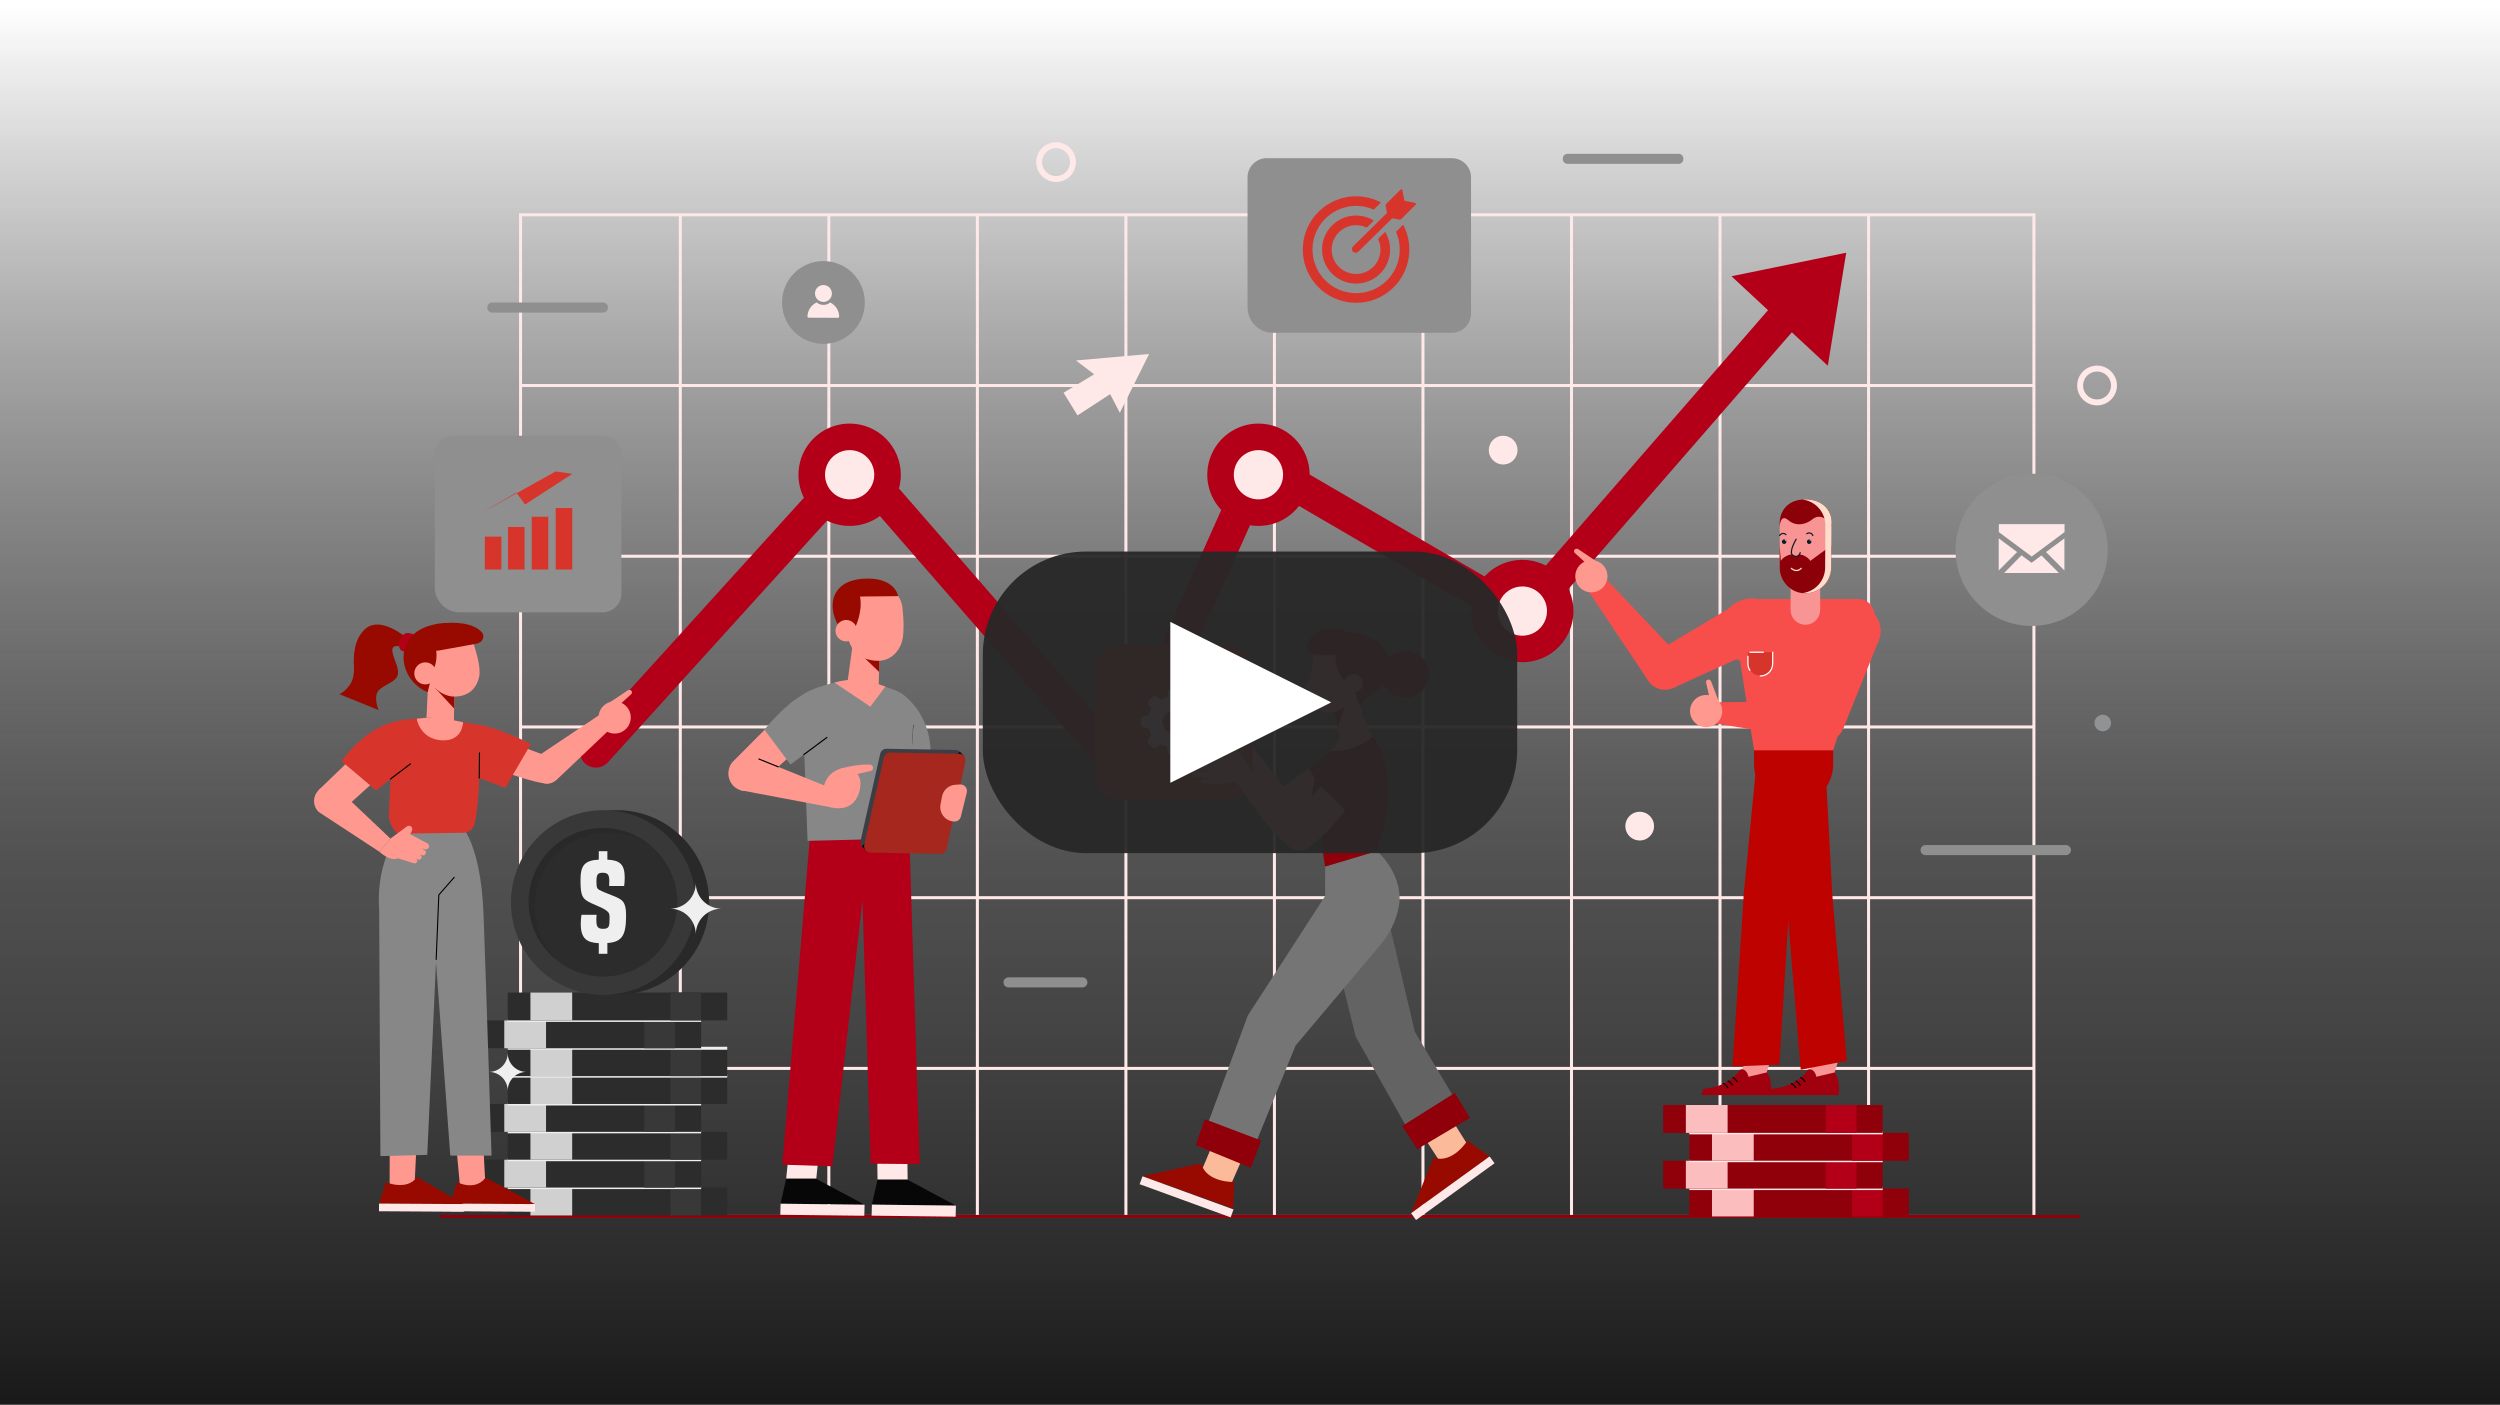 <?xml version="1.0" encoding="UTF-8"?>
<svg width="1600px" height="899px" viewBox="0 0 1600 899" version="1.1" xmlns="http://www.w3.org/2000/svg" xmlns:xlink="http://www.w3.org/1999/xlink">
    <rect x="0" y="0" width="1600" height="899" fill="#333333" stroke="none"/>
    <!-- Generator: Sketch 52.6 (67491) - http://www.bohemiancoding.com/sketch -->
    <title>working2</title>
    <desc>Created with Sketch.</desc>
    <defs>
        <linearGradient x1="50%" y1="0%" x2="50%" y2="100%" id="linearGradient-1">
            <stop stop-color="#FFFFFF" offset="0%"></stop>
            <stop stop-color="#858585" stop-opacity="0.36" offset="61.979%"></stop>
            <stop stop-color="#000000" stop-opacity="0.49" offset="100%"></stop>
        </linearGradient>
    </defs>
    <g id="Page-1" stroke="none" stroke-width="1" fill="none" fill-rule="evenodd">
        <g id="working2">
            <g id="Group-2">
                <rect id="Rectangle" fill="url(#linearGradient-1)" x="0" y="0" width="1600" height="899"></rect>
                <polygon id="Path" stroke="#FEE8E8" stroke-width="1.94" points="1301.71 137.468 333.152 137.468 333.152 778.527 1301.71 778.527"></polygon>
                <path d="M333.152,246.735 L1301.71,246.735" id="Path" stroke="#FEE8E8" stroke-width="1.94"></path>
                <path d="M333.152,355.994 L1301.71,355.994" id="Path" stroke="#FEE8E8" stroke-width="1.94"></path>
                <path d="M333.152,465.261 L1301.71,465.261" id="Path" stroke="#FEE8E8" stroke-width="1.94"></path>
                <path d="M1301.71,574.52 L333.152,574.52" id="Path" stroke="#FEE8E8" stroke-width="1.94"></path>
                <path d="M333.152,683.779 L1301.71,683.779" id="Path" stroke="#FEE8E8" stroke-width="1.94"></path>
                <path d="M435.392,137.468 L435.392,778.535" id="Path" stroke="#FEE8E8" stroke-width="1.94"></path>
                <path d="M530.454,137.468 L530.454,778.535" id="Path" stroke="#FEE8E8" stroke-width="1.94"></path>
                <path d="M625.517,137.468 L625.517,778.535" id="Path" stroke="#FEE8E8" stroke-width="1.94"></path>
                <path d="M720.579,137.468 L720.579,778.535" id="Path" stroke="#FEE8E8" stroke-width="1.94"></path>
                <path d="M815.634,137.468 L815.634,778.535" id="Path" stroke="#FEE8E8" stroke-width="1.94"></path>
                <path d="M910.696,137.468 L910.696,778.535" id="Path" stroke="#FEE8E8" stroke-width="1.94"></path>
                <path d="M1005.76,137.468 L1005.76,778.535" id="Path" stroke="#FEE8E8" stroke-width="1.94"></path>
                <path d="M1100.81,137.468 L1100.81,778.535" id="Path" stroke="#FEE8E8" stroke-width="1.94"></path>
                <path d="M1195.88,137.468 L1195.88,778.535" id="Path" stroke="#FEE8E8" stroke-width="1.94"></path>
                <path d="M281.275,778.535 L1331.32,778.535" id="Path" stroke="#90000A" stroke-width="1.94"></path>
                <path d="M1058.6,528.71 C1058.6,530.53 1058.07,532.309 1057.06,533.822 C1056.05,535.336 1054.61,536.516 1052.93,537.213 C1051.25,537.91 1049.4,538.094 1047.62,537.74 C1045.83,537.386 1044.19,536.511 1042.91,535.225 C1041.62,533.939 1040.74,532.3 1040.39,530.516 C1040.03,528.732 1040.21,526.882 1040.91,525.201 C1041.61,523.52 1042.78,522.083 1044.3,521.073 C1045.81,520.062 1047.59,519.522 1049.41,519.522 C1050.61,519.521 1051.81,519.758 1052.93,520.219 C1054.04,520.68 1055.06,521.357 1055.91,522.21 C1056.76,523.064 1057.44,524.077 1057.9,525.192 C1058.37,526.308 1058.6,527.503 1058.6,528.71" id="Path" fill="#FEE8E8"></path>
                <path d="M971.231,288.066 C971.233,289.885 970.695,291.664 969.685,293.178 C968.676,294.691 967.24,295.871 965.56,296.569 C963.879,297.266 962.03,297.449 960.245,297.095 C958.461,296.741 956.821,295.866 955.534,294.58 C954.247,293.294 953.371,291.656 953.015,289.872 C952.66,288.087 952.841,286.238 953.537,284.557 C954.233,282.876 955.412,281.439 956.924,280.428 C958.437,279.417 960.215,278.878 962.035,278.878 C963.242,278.877 964.438,279.113 965.553,279.575 C966.669,280.036 967.683,280.713 968.537,281.566 C969.391,282.419 970.069,283.433 970.531,284.548 C970.993,285.663 971.231,286.859 971.231,288.066" id="Path" fill="#FEE8E8"></path>
                <polygon id="Path" fill="#FEE8E8" points="680.672 251.346 689.604 265.865 710.472 252.24 716.705 264.193 735.438 226.537 688.619 230.684 700.249 239.558"></polygon>
                <path d="M686.722,103.744 C686.72,105.888 686.083,107.984 684.89,109.765 C683.696,111.547 682.002,112.934 680.02,113.752 C678.038,114.57 675.857,114.781 673.755,114.36 C671.653,113.938 669.723,112.902 668.21,111.383 C666.697,109.864 665.668,107.93 665.254,105.826 C664.841,103.722 665.06,101.543 665.886,99.564 C666.711,97.585 668.105,95.896 669.891,94.709 C671.678,93.523 673.775,92.893 675.92,92.9 C678.788,92.911 681.536,94.058 683.561,96.091 C685.585,98.123 686.722,100.875 686.722,103.744 Z" id="Path" stroke="#FEE8E8" stroke-width="3.81"></path>
                <path d="M288.874,519.365 C288.874,521.508 288.239,523.603 287.048,525.385 C285.858,527.167 284.165,528.556 282.185,529.376 C280.205,530.196 278.027,530.41 275.925,529.992 C273.823,529.574 271.892,528.542 270.377,527.027 C268.861,525.511 267.829,523.581 267.411,521.479 C266.993,519.377 267.208,517.198 268.028,515.218 C268.848,513.238 270.237,511.546 272.019,510.355 C273.801,509.165 275.896,508.529 278.039,508.529 C280.913,508.529 283.669,509.671 285.701,511.703 C287.733,513.735 288.874,516.491 288.874,519.365 Z" id="Path" stroke="#FEE8E8" stroke-width="3.81"></path>
                <path d="M1352.95,246.718 C1352.95,248.861 1352.31,250.956 1351.12,252.738 C1349.93,254.52 1348.24,255.909 1346.26,256.729 C1344.28,257.549 1342.1,257.764 1340,257.346 C1337.89,256.928 1335.96,255.896 1334.45,254.38 C1332.93,252.865 1331.9,250.934 1331.48,248.832 C1331.06,246.73 1331.28,244.552 1332.1,242.572 C1332.92,240.592 1334.31,238.899 1336.09,237.709 C1337.87,236.518 1339.97,235.883 1342.11,235.883 C1344.98,235.883 1347.74,237.024 1349.77,239.056 C1351.8,241.088 1352.95,243.845 1352.95,246.718 Z" id="Path" stroke="#FEE8E8" stroke-width="3.81"></path>
                <g id="Group" opacity="0.38" transform="translate(1340, 457)" fill="#DCE0E5">
                    <path d="M11.07,5.736 C11.07,6.784 10.76,7.809 10.17,8.68 C9.59,9.552 8.76,10.231 7.79,10.632 C6.83,11.032 5.76,11.137 4.73,10.932 C3.7,10.727 2.76,10.221 2.02,9.479 C1.28,8.738 0.77,7.793 0.57,6.765 C0.37,5.737 0.47,4.671 0.88,3.703 C1.28,2.735 1.96,1.908 2.83,1.327 C3.7,0.746 4.73,0.437 5.78,0.438 C6.47,0.438 7.16,0.576 7.8,0.842 C8.45,1.108 9.03,1.499 9.52,1.991 C10.01,2.483 10.4,3.067 10.67,3.71 C10.93,4.352 11.07,5.041 11.07,5.736 Z" id="Path"></path>
                </g>
                <path d="M1074.31,98.43 L1003.22,98.43 C1002.41,98.43 1001.64,98.75 1001.07,99.319 C1000.5,99.889 1000.18,100.662 1000.18,101.468 L1000.18,101.823 C1000.18,102.223 1000.26,102.619 1000.41,102.989 C1000.56,103.358 1000.78,103.694 1001.07,103.977 C1001.35,104.26 1001.68,104.484 1002.05,104.638 C1002.42,104.791 1002.82,104.87 1003.22,104.87 L1074.31,104.87 C1074.71,104.87 1075.11,104.791 1075.48,104.638 C1075.85,104.484 1076.18,104.26 1076.47,103.977 C1076.75,103.694 1076.97,103.358 1077.12,102.989 C1077.28,102.619 1077.35,102.223 1077.35,101.823 L1077.35,101.468 C1077.35,100.662 1077.03,99.889 1076.46,99.319 C1075.89,98.75 1075.12,98.43 1074.31,98.43" id="Path" fill="#8F8F8F"></path>
                <path d="M1348.96,351.888 C1348.96,361.525 1346.11,370.945 1340.75,378.957 C1335.4,386.97 1327.79,393.215 1318.89,396.902 C1309.98,400.59 1300.19,401.555 1290.74,399.675 C1281.28,397.795 1272.6,393.155 1265.79,386.341 C1258.97,379.526 1254.33,370.845 1252.45,361.393 C1250.57,351.942 1251.54,342.145 1255.23,333.242 C1258.91,324.339 1265.16,316.73 1273.17,311.376 C1281.18,306.022 1290.6,303.165 1300.24,303.165 C1313.16,303.165 1325.56,308.298 1334.69,317.436 C1343.83,326.573 1348.96,338.966 1348.96,351.888" id="Path" fill="#8F8F8F"></path>
                <polygon id="Path" fill="#FEE8E8" points="1279.17 365.108 1290.97 353.312 1279.17 344.546"></polygon>
                <polygon id="Path" fill="#FEE8E8" points="1306.53 355.472 1300.21 360.174 1293.76 355.39 1282.65 366.714 1317.7 366.714"></polygon>
                <polygon id="Path" fill="#FEE8E8" points="1309.44 353.312 1321.23 365.099 1321.23 344.546"></polygon>
                <polygon id="Path" fill="#FEE8E8" points="1300.29 356.184 1321.31 340.547 1321.31 335.44 1279.26 335.44 1279.26 340.547"></polygon>
                <path d="M929.155,212.986 L814.64,212.986 C810.34,212.984 806.218,211.275 803.178,208.234 C800.139,205.193 798.432,201.069 798.432,196.77 L798.432,113.528 C798.432,110.268 799.727,107.141 802.032,104.836 C804.337,102.531 807.464,101.236 810.724,101.236 L929.163,101.236 C932.423,101.236 935.55,102.531 937.855,104.836 C940.161,107.141 941.456,110.268 941.456,113.528 L941.456,200.694 C941.456,203.954 940.161,207.081 937.855,209.386 C935.55,211.691 932.423,212.986 929.163,212.986" id="Path" fill="#8F8F8F"></path>
                <path d="M905.564,129.836 L899.198,128.561 C899.1,128.536 899.011,128.485 898.94,128.414 C898.868,128.342 898.817,128.253 898.792,128.155 L897.517,121.79 C897.368,121.045 896.822,120.879 896.284,121.417 L887.112,130.581 C886.975,130.736 886.874,130.92 886.816,131.118 C886.757,131.317 886.742,131.526 886.773,131.731 L887.683,136.292 L865.921,157.699 C865.473,158.147 865.222,158.754 865.222,159.387 C865.222,160.021 865.473,160.628 865.921,161.076 C866.369,161.524 866.976,161.776 867.61,161.776 C868.243,161.776 868.851,161.524 869.298,161.076 L891.053,139.67 L895.614,140.58 C895.819,140.61 896.029,140.595 896.228,140.535 C896.427,140.474 896.61,140.371 896.764,140.233 L905.936,131.061 C906.466,130.531 906.309,129.985 905.564,129.836" id="Path" fill="#D7352C"></path>
                <path d="M874.977,145.406 L878.976,141.408 C879.011,141.378 879.038,141.34 879.055,141.298 C879.072,141.255 879.079,141.209 879.074,141.163 C879.069,141.117 879.053,141.073 879.027,141.035 C879.001,140.997 878.967,140.966 878.926,140.944 C874.358,138.261 868.968,137.335 863.767,138.339 C858.565,139.343 853.908,142.209 850.667,146.4 C847.426,150.591 845.824,155.82 846.16,161.107 C846.497,166.394 848.749,171.377 852.495,175.123 C856.241,178.869 861.224,181.122 866.512,181.458 C871.799,181.795 877.027,180.193 881.218,176.952 C885.409,173.711 888.275,169.054 889.279,163.852 C890.283,158.65 889.357,153.26 886.674,148.692 C886.653,148.651 886.623,148.616 886.585,148.589 C886.547,148.563 886.503,148.546 886.458,148.54 C886.412,148.534 886.365,148.54 886.322,148.556 C886.279,148.573 886.241,148.6 886.21,148.635 L882.212,152.633 C882.137,152.713 882.087,152.814 882.068,152.923 C882.049,153.032 882.061,153.144 882.105,153.245 C883.287,155.84 883.737,158.71 883.405,161.542 C883.073,164.375 881.972,167.063 880.221,169.314 C878.47,171.565 876.136,173.294 873.472,174.313 C870.809,175.332 867.917,175.602 865.11,175.095 C862.304,174.587 859.69,173.32 857.552,171.433 C855.414,169.545 853.834,167.108 852.983,164.386 C852.132,161.664 852.042,158.761 852.724,155.991 C853.405,153.222 854.832,150.692 856.849,148.676 C859.096,146.422 861.979,144.911 865.111,144.345 C868.242,143.78 871.472,144.188 874.365,145.514 C874.467,145.555 874.578,145.567 874.687,145.548 C874.795,145.529 874.896,145.48 874.977,145.406" id="Path" fill="#D7352C"></path>
                <path d="M897.766,144.049 L893.693,148.113 C893.618,148.194 893.568,148.295 893.549,148.403 C893.53,148.512 893.543,148.624 893.586,148.726 C896.136,154.688 896.531,161.352 894.702,167.573 C892.874,173.795 888.936,179.185 883.565,182.82 C878.195,186.454 871.727,188.105 865.272,187.489 C858.816,186.873 852.777,184.029 848.19,179.445 C843.604,174.861 840.756,168.823 840.137,162.368 C839.517,155.914 841.165,149.444 844.796,144.072 C848.427,138.699 853.816,134.759 860.036,132.927 C866.257,131.095 872.921,131.486 878.884,134.032 C878.989,134.071 879.101,134.081 879.211,134.061 C879.32,134.04 879.422,133.99 879.505,133.917 L883.57,129.852 C883.604,129.823 883.631,129.786 883.647,129.743 C883.663,129.701 883.668,129.655 883.662,129.61 C883.655,129.565 883.637,129.523 883.609,129.487 C883.582,129.451 883.545,129.423 883.503,129.405 C876.275,125.681 867.955,124.662 860.042,126.533 C852.129,128.404 845.145,133.041 840.35,139.607 C835.555,146.174 833.265,154.237 833.892,162.344 C834.519,170.451 838.022,178.067 843.77,183.818 C849.518,189.569 857.131,193.076 865.238,193.708 C873.344,194.34 881.409,192.054 887.979,187.262 C894.548,182.471 899.188,175.49 901.064,167.578 C902.939,159.666 901.925,151.345 898.205,144.115 C898.188,144.073 898.161,144.036 898.126,144.008 C898.091,143.98 898.049,143.962 898.004,143.956 C897.96,143.949 897.915,143.954 897.873,143.97 C897.831,143.987 897.794,144.014 897.766,144.049" id="Path" fill="#D7352C"></path>
                <path d="M553.484,193.724 C553.454,198.961 551.873,204.071 548.94,208.41 C546.007,212.748 541.854,216.12 537.005,218.099 C532.157,220.078 526.831,220.576 521.699,219.529 C516.568,218.482 511.862,215.938 508.177,212.217 C504.491,208.497 501.991,203.768 500.992,198.627 C499.993,193.486 500.541,188.165 502.565,183.335 C504.59,178.505 508,174.384 512.366,171.492 C516.732,168.599 521.857,167.066 527.094,167.086 C530.579,167.099 534.028,167.8 537.242,169.148 C540.457,170.496 543.373,172.466 545.825,174.944 C548.276,177.421 550.215,180.359 551.529,183.587 C552.843,186.815 553.507,190.271 553.484,193.757" id="Path" fill="#8F8F8F"></path>
                <path d="M531.283,193.575 C530.079,194.593 528.551,195.148 526.975,195.14 C525.398,195.133 523.876,194.563 522.682,193.533 C520.932,194.343 519.448,195.632 518.402,197.251 C517.356,198.87 516.791,200.753 516.772,202.68 C516.77,202.764 516.786,202.846 516.817,202.924 C516.848,203.001 516.894,203.071 516.953,203.131 C517.011,203.19 517.081,203.237 517.158,203.269 C517.235,203.301 517.317,203.318 517.401,203.318 L536.44,203.392 C536.608,203.392 536.77,203.327 536.89,203.209 C537.011,203.092 537.081,202.932 537.085,202.763 C537.085,200.84 536.539,198.956 535.512,197.33 C534.485,195.704 533.019,194.402 531.283,193.575" id="Path" fill="#FEE8E8"></path>
                <path d="M527.027,182.416 C525.956,182.411 524.908,182.724 524.015,183.315 C523.122,183.907 522.424,184.749 522.01,185.737 C521.596,186.725 521.484,187.813 521.689,188.865 C521.893,189.916 522.405,190.883 523.16,191.643 C523.914,192.404 524.877,192.923 525.927,193.136 C526.977,193.348 528.066,193.245 529.057,192.839 C530.048,192.432 530.896,191.741 531.494,190.852 C532.092,189.964 532.413,188.918 532.416,187.847 C532.418,186.413 531.853,185.037 530.843,184.019 C529.833,183.001 528.461,182.425 527.027,182.416" id="Path" fill="#FEE8E8"></path>
                <path d="M386.022,193.616 L314.933,193.616 C314.534,193.616 314.139,193.695 313.77,193.847 C313.401,194 313.066,194.224 312.784,194.506 C312.502,194.788 312.278,195.123 312.126,195.492 C311.973,195.86 311.895,196.255 311.895,196.654 L311.895,197.01 C311.893,197.41 311.971,197.806 312.123,198.175 C312.276,198.545 312.499,198.881 312.781,199.164 C313.064,199.447 313.399,199.671 313.768,199.824 C314.137,199.977 314.533,200.056 314.933,200.056 L386.022,200.056 C386.83,200.056 387.605,199.735 388.176,199.164 C388.748,198.593 389.069,197.818 389.069,197.01 L389.069,196.654 C389.069,196.254 388.99,195.859 388.837,195.49 C388.683,195.12 388.459,194.785 388.176,194.503 C387.893,194.221 387.557,193.997 387.188,193.845 C386.818,193.693 386.422,193.615 386.022,193.616" id="Path" fill="#8F8F8F"></path>
                <path d="M718.534,503.447 C717.045,503.445 715.573,503.123 714.22,502.503 C712.866,501.883 711.661,500.98 710.686,499.854 L547.862,312.717 L389.01,487.942 C387.149,489.948 384.572,491.139 381.838,491.258 C379.104,491.376 376.434,490.411 374.406,488.573 C372.379,486.735 371.158,484.172 371.008,481.44 C370.858,478.708 371.791,476.026 373.605,473.978 L540.321,290.086 C541.318,289.011 542.526,288.154 543.868,287.565 C545.211,286.977 546.661,286.672 548.127,286.667 C549.596,286.683 551.045,287.01 552.379,287.627 C553.713,288.243 554.902,289.135 555.866,290.243 L715.653,473.944 L796.61,292.826 C797.204,291.494 798.073,290.302 799.158,289.327 C800.244,288.353 801.522,287.618 802.911,287.171 C804.299,286.723 805.766,286.573 807.217,286.73 C808.667,286.887 810.068,287.348 811.328,288.083 L972.108,381.746 L1136.99,192.25 C1138.8,190.171 1141.36,188.896 1144.11,188.705 C1146.86,188.514 1149.57,189.423 1151.65,191.232 C1153.73,193.041 1155.01,195.602 1155.2,198.351 C1155.39,201.101 1154.48,203.813 1152.67,205.892 L982.149,401.878 C980.561,403.704 978.386,404.918 975.998,405.313 C973.611,405.707 971.161,405.256 969.07,404.038 L810.848,311.873 L728.07,497.296 C727.356,498.89 726.252,500.278 724.861,501.333 C723.469,502.387 721.834,503.074 720.106,503.331 C719.6,503.411 719.088,503.449 718.575,503.447" id="Path" fill="#B30018"></path>
                <polygon id="Path" fill="#B30018" points="1108.14 176.796 1169.8 234.062 1181.58 161.738"></polygon>
                <path d="M1007.03,391.083 C1007.03,397.562 1005.1,403.893 1001.5,409.277 C997.896,414.661 992.777,418.855 986.79,421.33 C980.803,423.805 974.216,424.448 967.863,423.18 C961.51,421.911 955.676,418.787 951.099,414.203 C946.521,409.618 943.406,403.779 942.147,397.425 C940.888,391.07 941.542,384.484 944.025,378.501 C946.509,372.517 950.711,367.405 956.101,363.81 C961.49,360.215 967.824,358.298 974.303,358.303 C978.604,358.307 982.863,359.157 986.836,360.806 C990.808,362.455 994.418,364.871 997.457,367.915 C1000.5,370.959 1002.91,374.571 1004.55,378.547 C1006.19,382.522 1007.04,386.782 1007.03,391.083" id="Path" fill="#B30018"></path>
                <path d="M990.08,391.083 C990.082,394.204 989.158,397.256 987.425,399.851 C985.693,402.447 983.229,404.47 980.346,405.666 C977.464,406.861 974.291,407.175 971.23,406.567 C968.169,405.959 965.357,404.457 963.149,402.251 C960.942,400.045 959.439,397.234 958.829,394.173 C958.22,391.112 958.532,387.939 959.726,385.056 C960.919,382.172 962.942,379.708 965.537,377.974 C968.131,376.24 971.182,375.314 974.303,375.314 C978.486,375.314 982.498,376.975 985.456,379.932 C988.415,382.889 990.078,386.9 990.08,391.083" id="Path" fill="#FEE8E8"></path>
                <path d="M838.165,303.835 C838.167,310.314 836.247,316.648 832.648,322.036 C829.05,327.424 823.934,331.624 817.948,334.104 C811.963,336.584 805.376,337.234 799.021,335.97 C792.667,334.706 786.83,331.586 782.248,327.005 C777.667,322.424 774.547,316.586 773.283,310.232 C772.02,303.877 772.669,297.29 775.149,291.305 C777.629,285.319 781.829,280.204 787.217,276.605 C792.605,273.006 798.939,271.087 805.418,271.088 C814.103,271.088 822.432,274.538 828.574,280.68 C834.715,286.821 838.165,295.15 838.165,303.835" id="Path" fill="#B30018"></path>
                <path d="M821.179,303.835 C821.181,306.956 820.257,310.007 818.524,312.603 C816.791,315.199 814.328,317.222 811.445,318.418 C808.562,319.613 805.39,319.927 802.329,319.319 C799.267,318.711 796.455,317.209 794.248,315.003 C792.041,312.797 790.537,309.985 789.928,306.925 C789.318,303.864 789.63,300.691 790.824,297.808 C792.018,294.924 794.04,292.46 796.635,290.726 C799.23,288.992 802.281,288.066 805.402,288.066 C809.585,288.066 813.596,289.727 816.555,292.684 C819.514,295.641 821.177,299.652 821.179,303.835" id="Path" fill="#FEE8E8"></path>
                <path d="M576.52,303.835 C576.522,310.314 574.602,316.648 571.004,322.035 C567.406,327.423 562.291,331.623 556.306,334.103 C550.321,336.584 543.734,337.233 537.38,335.971 C531.025,334.708 525.188,331.589 520.607,327.008 C516.025,322.427 512.904,316.591 511.64,310.237 C510.375,303.883 511.023,297.296 513.502,291.311 C515.981,285.325 520.18,280.209 525.566,276.609 C530.953,273.01 537.286,271.088 543.765,271.088 C552.451,271.088 560.781,274.538 566.924,280.679 C573.066,286.82 576.518,295.149 576.52,303.835 Z" id="Path" fill="#B30018"></path>
                <path d="M559.535,303.835 C559.535,306.956 558.609,310.006 556.874,312.601 C555.139,315.195 552.674,317.216 549.79,318.408 C546.907,319.6 543.734,319.91 540.674,319.298 C537.614,318.687 534.804,317.181 532.6,314.971 C530.396,312.762 528.898,309.948 528.294,306.886 C527.69,303.825 528.008,300.653 529.208,297.772 C530.408,294.891 532.436,292.431 535.035,290.704 C537.633,288.976 540.686,288.058 543.807,288.066 C547.982,288.077 551.982,289.743 554.931,292.699 C557.879,295.655 559.535,299.66 559.535,303.835" id="Path" fill="#FEE8E8"></path>
                <path d="M385.534,391.903 L294.313,391.903 C290.058,391.903 285.978,390.213 282.969,387.204 C279.961,384.196 278.271,380.115 278.271,375.861 L278.271,291.038 C278.273,287.812 279.556,284.719 281.837,282.439 C284.119,280.159 287.213,278.878 290.439,278.878 L385.534,278.878 C388.76,278.878 391.854,280.159 394.136,282.439 C396.418,284.719 397.701,287.812 397.703,291.038 L397.703,379.743 C397.701,382.969 396.418,386.062 394.136,388.342 C391.854,390.622 388.76,391.903 385.534,391.903 Z" id="Path" fill="#8F8F8F"></path>
                <polyline id="Path" fill="#D7352C" points="355.635 301.716 366.255 303.289 336.05 322.883 330.421 315.242 307.855 328.371"></polyline>
                <polygon id="Path" fill="#D7352C" points="320.901 343.445 310.289 343.445 310.289 364.495 320.901 364.495"></polygon>
                <polygon id="Path" fill="#D7352C" points="335.727 337.261 325.115 337.261 325.115 364.495 335.727 364.495"></polygon>
                <polygon id="Path" fill="#D7352C" points="350.908 330.705 340.296 330.705 340.296 364.495 350.908 364.495"></polygon>
                <polygon id="Path" fill="#D7352C" points="366.256 325.134 355.644 325.134 355.644 364.503 366.256 364.503"></polygon>
                <path d="M692.723,631.951 L645.449,631.951 C644.595,631.951 643.776,631.612 643.172,631.008 C642.568,630.404 642.229,629.585 642.229,628.731 C642.229,627.877 642.568,627.058 643.172,626.454 C643.776,625.851 644.595,625.511 645.449,625.511 L692.723,625.511 C693.577,625.511 694.396,625.851 695,626.454 C695.604,627.058 695.943,627.877 695.943,628.731 C695.943,629.585 695.604,630.404 695,631.008 C694.396,631.612 693.577,631.951 692.723,631.951" id="Path" fill="#8F8F8F"></path>
                <path d="M1322.2,547.278 L1232.34,547.278 C1231.48,547.278 1230.67,546.938 1230.06,546.334 C1229.46,545.731 1229.12,544.912 1229.12,544.058 C1229.12,543.203 1229.46,542.384 1230.06,541.781 C1230.67,541.177 1231.48,540.837 1232.34,540.837 L1322.2,540.837 C1323.06,540.837 1323.88,541.177 1324.48,541.781 C1325.08,542.384 1325.42,543.203 1325.42,544.058 C1325.42,544.912 1325.08,545.731 1324.48,546.334 C1323.88,546.938 1323.06,547.278 1322.2,547.278" id="Path" fill="#8F8F8F"></path>
                <polygon id="Path" fill="#2C2C2C" points="465.44 760.059 324.94 760.059 324.94 777.889 465.44 777.889"></polygon>
                <polygon id="Path" fill="#D0D0D0" points="366.196 760.059 339.476 760.059 339.476 777.889 366.196 777.889"></polygon>
                <polygon id="Path" fill="#383838" points="448.719 760.059 429.125 760.059 429.125 777.889 448.719 777.889"></polygon>
                <path d="M448.719,760.059 L324.94,760.059" id="Path" stroke="#EFEFEF" stroke-width="1.9"></path>
                <polygon id="Path" fill="#2C2C2C" points="448.718 742.22 308.219 742.22 308.219 760.051 448.718 760.051"></polygon>
                <polygon id="Path" fill="#D0D0D0" points="349.467 742.22 322.746 742.22 322.746 760.051 349.467 760.051"></polygon>
                <polygon id="Path" fill="#383838" points="431.988 742.22 412.395 742.22 412.395 760.051 431.988 760.051"></polygon>
                <path d="M448.719,742.22 L324.94,742.22" id="Path" stroke="#EFEFEF" stroke-width="1.9"></path>
                <polygon id="Path" fill="#2C2C2C" points="465.44 724.39 324.94 724.39 324.94 742.22 465.44 742.22"></polygon>
                <polygon id="Path" fill="#D0D0D0" points="366.196 724.39 339.476 724.39 339.476 742.22 366.196 742.22"></polygon>
                <polygon id="Path" fill="#383838" points="448.719 724.39 429.125 724.39 429.125 742.22 448.719 742.22"></polygon>
                <path d="M448.719,724.39 L324.94,724.39" id="Path" stroke="#EFEFEF" stroke-width="1.9"></path>
                <polygon id="Path" fill="#2C2C2C" points="448.718 706.559 308.219 706.559 308.219 724.39 448.718 724.39"></polygon>
                <polygon id="Path" fill="#D0D0D0" points="349.467 706.559 322.746 706.559 322.746 724.39 349.467 724.39"></polygon>
                <polygon id="Path" fill="#383838" points="431.988 706.559 412.395 706.559 412.395 724.39 431.988 724.39"></polygon>
                <path d="M448.719,706.559 L324.94,706.559" id="Path" stroke="#EFEFEF" stroke-width="1.9"></path>
                <polygon id="Path" fill="#2C2C2C" points="465.44 688.721 324.94 688.721 324.94 706.551 465.44 706.551"></polygon>
                <polygon id="Path" fill="#D0D0D0" points="366.196 688.721 339.476 688.721 339.476 706.551 366.196 706.551"></polygon>
                <polygon id="Path" fill="#383838" points="448.719 688.721 429.125 688.721 429.125 706.551 448.719 706.551"></polygon>
                <path d="M465.44,688.729 L324.94,688.729" id="Path" stroke="#EFEFEF" stroke-width="1.9"></path>
                <polygon id="Path" fill="#2C2C2C" points="465.44 670.89 324.94 670.89 324.94 688.721 465.44 688.721"></polygon>
                <polygon id="Path" fill="#D0D0D0" points="366.196 670.89 339.476 670.89 339.476 688.721 366.196 688.721"></polygon>
                <polygon id="Path" fill="#383838" points="448.719 670.89 429.125 670.89 429.125 688.721 448.719 688.721"></polygon>
                <path d="M465.44,670.89 L324.94,670.89" id="Path" stroke="#EFEFEF" stroke-width="1.9"></path>
                <polygon id="Path" fill="#2C2C2C" points="448.718 653.06 308.219 653.06 308.219 670.89 448.718 670.89"></polygon>
                <polygon id="Path" fill="#D0D0D0" points="349.467 653.06 322.746 653.06 322.746 670.89 349.467 670.89"></polygon>
                <polygon id="Path" fill="#383838" points="431.988 653.06 412.395 653.06 412.395 670.89 431.988 670.89"></polygon>
                <path d="M448.719,653.06 L324.94,653.06" id="Path" stroke="#EFEFEF" stroke-width="1.9"></path>
                <polygon id="Path" fill="#2C2C2C" points="465.44 635.229 324.94 635.229 324.94 653.06 465.44 653.06"></polygon>
                <polygon id="Path" fill="#D0D0D0" points="366.196 635.229 339.476 635.229 339.476 653.06 366.196 653.06"></polygon>
                <polygon id="Path" fill="#383838" points="448.719 635.229 429.125 635.229 429.125 653.06 448.719 653.06"></polygon>
                <path d="M453.867,577.599 C453.869,589.293 450.403,600.724 443.907,610.448 C437.412,620.171 428.178,627.75 417.375,632.226 C406.572,636.702 394.684,637.873 383.215,635.592 C371.746,633.311 361.211,627.68 352.943,619.412 C344.674,611.143 339.043,600.608 336.763,589.139 C334.482,577.67 335.653,565.782 340.129,554.979 C344.605,544.176 352.183,534.943 361.907,528.447 C371.63,521.952 383.062,518.486 394.755,518.487 C410.433,518.487 425.468,524.715 436.554,535.801 C447.639,546.886 453.867,561.922 453.867,577.599" id="Path" fill="#292929"></path>
                <path d="M445.217,577.599 C445.219,589.293 441.752,600.724 435.257,610.448 C428.761,620.171 419.528,627.75 408.725,632.226 C397.922,636.702 386.034,637.873 374.565,635.592 C363.096,633.311 352.561,627.68 344.293,619.412 C336.024,611.143 330.393,600.608 328.112,589.139 C325.831,577.67 327.003,565.782 331.478,554.979 C335.954,544.176 343.533,534.943 353.257,528.447 C362.98,521.952 374.411,518.486 386.105,518.487 C401.782,518.487 416.818,524.715 427.903,535.801 C438.989,546.886 445.217,561.922 445.217,577.599" id="Path" fill="#383838"></path>
                <path d="M433.512,577.599 C433.514,586.978 430.734,596.146 425.525,603.945 C420.315,611.744 412.91,617.822 404.246,621.412 C395.582,625.002 386.047,625.941 376.849,624.112 C367.65,622.283 359.201,617.767 352.569,611.135 C345.938,604.504 341.422,596.054 339.592,586.856 C337.763,577.657 338.703,568.123 342.293,559.459 C345.882,550.794 351.961,543.389 359.76,538.18 C367.558,532.97 376.727,530.191 386.105,530.192 C398.678,530.192 410.737,535.187 419.627,544.077 C428.518,552.968 433.512,565.026 433.512,577.599 Z" id="Path" fill="#2C2C2C"></path>
                <path d="M342.224,580.248 C342.227,571.65 344.568,563.214 348.996,555.843 C353.424,548.473 359.772,542.444 367.362,538.404 C374.952,534.363 383.497,532.462 392.084,532.904 C400.671,533.346 408.977,536.114 416.112,540.912 C411.299,536.891 405.737,533.864 399.746,532.008 C393.755,530.152 387.456,529.503 381.213,530.098 C374.97,530.694 368.907,532.522 363.375,535.478 C357.843,538.433 352.953,542.456 348.988,547.315 C345.022,552.174 342.06,557.771 340.273,563.783 C338.486,569.794 337.909,576.1 338.577,582.336 C339.244,588.572 341.142,594.614 344.161,600.111 C347.18,605.608 351.26,610.452 356.164,614.361 C347.323,605.193 342.334,592.984 342.224,580.248" id="Path" fill="#292929"></path>
                <path d="M383.224,610.437 L383.224,603.633 C375.534,603.285 371.693,600.661 371.693,591.407 C371.677,589.417 371.824,587.429 372.132,585.463 L381.825,585.463 C381.708,586.361 381.65,587.265 381.652,588.17 C381.652,592.185 381.908,594.461 385.84,594.461 C389.772,594.461 390.12,593.062 390.12,587.905 C390.12,585.372 390.12,584.503 388.721,583.278 C385.84,580.571 378.68,578.742 375.269,576.291 C372.215,574.197 371.52,571.225 371.52,563.105 C371.52,553.759 374.309,550.614 383.224,550.175 L383.224,544.769 L388.721,544.769 L388.721,550.175 C396.932,550.531 399.813,553.411 399.813,561.706 C399.82,563.489 399.704,565.27 399.465,567.037 L389.855,567.037 C389.94,566.049 389.97,565.056 389.946,564.065 C389.946,560.398 389.424,558.56 385.757,558.56 C382.612,558.56 381.734,559.612 381.734,563.974 C381.734,568.518 381.999,568.941 384.971,570.265 C388.199,571.747 391.345,572.748 394.143,574.023 C398.067,575.944 400.691,576.821 400.691,585.811 C400.691,598.476 398.331,602.847 388.721,603.542 L388.721,610.437 L383.224,610.437 Z" id="Path" fill="#EFEFEF"></path>
                <path d="M324.941,698.066 C324.942,696.484 324.631,694.918 324.026,693.456 C323.421,691.994 322.534,690.666 321.415,689.547 C320.297,688.429 318.969,687.542 317.507,686.937 C316.045,686.332 314.478,686.021 312.896,686.022 C314.478,686.022 316.044,685.71 317.506,685.105 C318.967,684.5 320.295,683.613 321.413,682.494 C322.531,681.376 323.419,680.048 324.024,678.587 C324.629,677.126 324.941,675.559 324.941,673.978 C324.941,677.172 326.21,680.236 328.468,682.494 C330.727,684.753 333.791,686.022 336.985,686.022 C335.403,686.021 333.836,686.332 332.375,686.937 C330.913,687.542 329.585,688.429 328.466,689.547 C327.347,690.666 326.46,691.994 325.855,693.456 C325.25,694.918 324.94,696.484 324.941,698.066 Z" id="Path" fill="#EFEFEF"></path>
                <path d="M445.301,598.004 C445.301,593.642 443.568,589.458 440.483,586.374 C437.398,583.289 433.215,581.556 428.853,581.556 C431.012,581.557 433.151,581.133 435.146,580.307 C437.142,579.481 438.955,578.271 440.483,576.744 C442.01,575.217 443.222,573.404 444.048,571.409 C444.875,569.414 445.301,567.276 445.301,565.116 C445.303,569.477 447.037,573.659 450.121,576.741 C453.205,579.824 457.388,581.556 461.749,581.556 C457.386,581.556 453.203,583.289 450.118,586.374 C447.033,589.458 445.301,593.642 445.301,598.004" id="Path" fill="#EFEFEF"></path>
                <polygon id="Path" fill="#90000A" points="1221.64 760.696 1081.14 760.696 1081.14 778.527 1221.64 778.527"></polygon>
                <polygon id="Path" fill="#FBBDBE" points="1122.39 760.696 1095.67 760.696 1095.67 778.527 1122.39 778.527"></polygon>
                <polygon id="Path" fill="#B30018" points="1204.91 760.696 1185.32 760.696 1185.32 778.527 1204.91 778.527"></polygon>
                <path d="M1204.91,760.696 L1081.14,760.696" id="Path" stroke="#FEE8E8" stroke-width="1.9"></path>
                <polygon id="Path" fill="#90000A" points="1204.91 742.866 1064.42 742.866 1064.42 760.696 1204.91 760.696"></polygon>
                <polygon id="Path" fill="#FBBDBE" points="1105.67 742.866 1078.95 742.866 1078.95 760.696 1105.67 760.696"></polygon>
                <polygon id="Path" fill="#B30018" points="1188.19 742.866 1168.6 742.866 1168.6 760.696 1188.19 760.696"></polygon>
                <path d="M1204.91,742.866 L1081.14,742.866" id="Path" stroke="#FEE8E8" stroke-width="1.9"></path>
                <polygon id="Path" fill="#90000A" points="1221.64 725.035 1081.14 725.035 1081.14 742.866 1221.64 742.866"></polygon>
                <polygon id="Path" fill="#FBBDBE" points="1122.39 725.035 1095.67 725.035 1095.67 742.866 1122.39 742.866"></polygon>
                <polygon id="Path" fill="#B30018" points="1204.91 725.035 1185.32 725.035 1185.32 742.866 1204.91 742.866"></polygon>
                <path d="M1204.91,725.035 L1081.14,725.035" id="Path" stroke="#FEE8E8" stroke-width="1.9"></path>
                <polygon id="Path" fill="#90000A" points="1204.91 707.205 1064.42 707.205 1064.42 725.035 1204.91 725.035"></polygon>
                <polygon id="Path" fill="#FBBDBE" points="1105.67 707.205 1078.95 707.205 1078.95 725.035 1105.67 725.035"></polygon>
                <polygon id="Path" fill="#B30018" points="1188.19 707.205 1168.6 707.205 1168.6 725.035 1188.19 725.035"></polygon>
                <path d="M1103.2,393.774 C1105.16,390.182 1108.15,387.254 1111.78,385.361 C1115.41,383.468 1119.52,382.695 1123.59,383.139 C1127.66,383.583 1131.51,385.225 1134.65,387.857 C1137.78,390.488 1140.07,393.991 1141.22,397.923 C1142.36,401.854 1142.32,406.037 1141.08,409.941 C1139.85,413.846 1137.49,417.297 1134.29,419.859 C1131.1,422.42 1127.21,423.975 1123.13,424.329 C1119.05,424.682 1114.96,423.817 1111.37,421.844 C1106.57,419.202 1103.01,414.763 1101.48,409.5 C1099.95,404.238 1100.56,398.582 1103.2,393.774" id="Path" fill="#F74E4B"></path>
                <polygon id="Path" fill="#F74E4B" points="1106.23 389.593 1060.54 416.894 1070.59 440.419 1111.37 421.844"></polygon>
                <path d="M1140.26,475.095 C1144.15,475.476 1147.73,477.387 1150.21,480.408 C1152.7,483.428 1153.88,487.311 1153.5,491.204 L1145.47,573.866 L1116.13,571.043 L1124.16,488.373 C1124.54,484.482 1126.45,480.902 1129.47,478.419 C1132.48,475.936 1136.36,474.752 1140.26,475.128" id="Path" fill="#BD0200"></path>
                <path d="M1113.39,687.901 L1119.92,672.595 L1134.99,672.595 L1128.31,693.886 C1128.31,693.886 1111.99,699.954 1113.41,687.901" id="Path" fill="#F99494"></path>
                <polygon id="Path" fill="#BD0200" points="1138.78 681.345 1108.78 682.537 1116.08 571.556 1145.52 573.336"></polygon>
                <path d="M1116.47,576.151 C1115.73,573.315 1115.85,570.325 1116.82,567.559 C1117.78,564.794 1119.54,562.376 1121.88,560.612 C1124.22,558.848 1127.03,557.817 1129.95,557.65 C1132.88,557.482 1135.79,558.186 1138.31,559.672 C1140.84,561.157 1142.86,563.358 1144.14,565.996 C1145.41,568.634 1145.87,571.591 1145.47,574.491 C1145.06,577.392 1143.8,580.107 1141.85,582.293 C1139.9,584.479 1137.35,586.037 1134.51,586.771 C1130.71,587.752 1126.68,587.185 1123.29,585.194 C1119.91,583.202 1117.46,579.95 1116.47,576.151" id="Path" fill="#BD0200"></path>
                <path d="M1130.62,686.386 L1119.03,689.126 C1119.03,689.126 1117.98,683.332 1113.67,684.524 C1113.67,684.524 1107.37,695.6 1090.17,696.883 L1088.83,700.906 L1133.19,700.906 C1133.19,700.906 1134.85,690.972 1130.63,686.386" id="Path" fill="#A1000E"></path>
                <path d="M1109.07,689.648 C1110.18,690.215 1111.09,691.111 1111.67,692.214" id="Path" stroke="#000000" stroke-width="0.79" stroke-linecap="round" stroke-linejoin="round"></path>
                <path d="M1106.02,691.899 C1107.13,692.474 1108.04,693.372 1108.63,694.474" id="Path" stroke="#000000" stroke-width="0.79" stroke-linecap="round" stroke-linejoin="round"></path>
                <path d="M1103.14,693.497 C1104.25,694.07 1105.16,694.968 1105.75,696.071" id="Path" stroke="#000000" stroke-width="0.79" stroke-linecap="round" stroke-linejoin="round"></path>
                <path d="M1122.57,479.234 L1122.57,488.878 C1122.51,492.242 1123.12,495.585 1124.36,498.711 C1125.61,501.837 1127.46,504.683 1129.82,507.084 C1132.18,509.485 1134.99,511.392 1138.09,512.693 C1141.2,513.995 1144.53,514.666 1147.89,514.666 C1151.26,514.666 1154.59,513.995 1157.69,512.693 C1160.79,511.392 1163.61,509.485 1165.96,507.084 C1168.32,504.683 1170.18,501.837 1171.42,498.711 C1172.67,495.585 1173.28,492.242 1173.22,488.878 L1173.22,479.234 L1122.57,479.234 Z" id="Path" fill="#BD0200"></path>
                <path d="M1152.72,474.797 C1154.66,474.694 1156.59,474.974 1158.42,475.619 C1160.24,476.265 1161.92,477.263 1163.36,478.559 C1164.8,479.854 1165.97,481.42 1166.81,483.168 C1167.64,484.916 1168.12,486.811 1168.23,488.745 L1172.59,571.681 L1143.14,573.237 L1138.77,490.293 C1138.67,488.36 1138.95,486.425 1139.6,484.599 C1140.24,482.774 1141.24,481.093 1142.54,479.654 C1143.83,478.215 1145.4,477.045 1147.15,476.212 C1148.89,475.378 1150.79,474.898 1152.72,474.797" id="Path" fill="#BD0200"></path>
                <path d="M1156.86,687.901 L1163.39,672.595 L1178.47,672.595 L1171.76,693.886 C1171.76,693.886 1155.44,699.954 1156.86,687.901 Z" id="Path" fill="#F99494"></path>
                <polygon id="Path" fill="#BD0200" points="1181.94 678.961 1152.45 684.607 1143.15 573.775 1172.53 571.151"></polygon>
                <path d="M1144.22,578.253 C1143.08,575.559 1142.75,572.586 1143.3,569.71 C1143.84,566.834 1145.23,564.184 1147.28,562.095 C1149.33,560.006 1151.95,558.572 1154.82,557.974 C1157.69,557.376 1160.66,557.642 1163.38,558.737 C1166.09,559.832 1168.42,561.708 1170.07,564.127 C1171.72,566.545 1172.61,569.399 1172.64,572.326 C1172.67,575.253 1171.83,578.123 1170.22,580.572 C1168.62,583.02 1166.33,584.939 1163.63,586.084 C1161.84,586.844 1159.92,587.245 1157.98,587.263 C1156.04,587.281 1154.11,586.916 1152.3,586.189 C1150.5,585.462 1148.86,584.387 1147.47,583.025 C1146.09,581.663 1144.98,580.042 1144.22,578.253" id="Path" fill="#BD0200"></path>
                <path d="M1174.05,686.386 L1162.47,689.126 C1162.47,689.126 1161.41,683.332 1157.1,684.524 C1157.1,684.524 1150.81,695.6 1133.61,696.883 L1132.27,700.906 L1176.63,700.906 C1176.63,700.906 1178.28,690.972 1174.06,686.386" id="Path" fill="#A1000E"></path>
                <path d="M1152.5,689.648 C1153.61,690.216 1154.52,691.112 1155.11,692.214" id="Path" stroke="#000000" stroke-width="0.79" stroke-linecap="round" stroke-linejoin="round"></path>
                <path d="M1149.45,691.899 C1150.56,692.474 1151.47,693.372 1152.06,694.474" id="Path" stroke="#000000" stroke-width="0.79" stroke-linecap="round" stroke-linejoin="round"></path>
                <path d="M1146.57,693.497 C1147.68,694.069 1148.59,694.968 1149.18,696.071" id="Path" stroke="#000000" stroke-width="0.79" stroke-linecap="round" stroke-linejoin="round"></path>
                <path d="M1173.25,480.202 L1122.6,480.202 L1109.2,394.403 C1108.98,393.04 1109.07,391.647 1109.44,390.319 C1109.82,388.991 1110.48,387.761 1111.37,386.712 C1112.27,385.664 1113.38,384.822 1114.64,384.245 C1115.89,383.668 1117.25,383.369 1118.63,383.369 L1189.33,383.369 C1190.96,383.375 1192.57,383.764 1194.03,384.507 C1195.49,385.249 1196.75,386.322 1197.72,387.641 C1198.68,388.96 1199.32,390.488 1199.59,392.101 C1199.86,393.713 1199.75,395.367 1199.26,396.928 L1173.25,480.202 Z" id="Path" fill="#F74E4B"></path>
                <path d="M1118.66,417.407 L1134.51,417.407 L1134.51,424.716 C1134.44,426.774 1133.58,428.725 1132.1,430.157 C1130.62,431.589 1128.64,432.39 1126.59,432.39 C1124.53,432.39 1122.55,431.589 1121.07,430.157 C1119.59,428.725 1118.73,426.774 1118.66,424.716 L1118.66,417.407 Z" id="Path" fill="#D7352C"></path>
                <path d="M1119.92,429.004 C1119.09,427.726 1118.66,426.237 1118.66,424.716 L1118.66,420.056" id="Path" stroke="#FFFFFF" stroke-width="0.8" stroke-linecap="round" stroke-linejoin="round"></path>
                <path d="M1134.51,417.407 L1134.51,424.716 C1134.51,425.757 1134.31,426.787 1133.91,427.749 C1133.51,428.711 1132.93,429.584 1132.19,430.32 C1131.46,431.056 1130.58,431.64 1129.62,432.037 C1128.66,432.435 1127.63,432.639 1126.59,432.638" id="Path" stroke="#FFFFFF" stroke-width="0.8" stroke-linecap="round" stroke-linejoin="round"></path>
                <path d="M1119.93,417.415 L1128.52,417.415" id="Path" stroke="#FFFFFF" stroke-width="0.8" stroke-linecap="round" stroke-linejoin="round"></path>
                <path d="M1155.45,399.85 C1154.2,399.85 1152.97,399.605 1151.83,399.129 C1150.68,398.654 1149.64,397.957 1148.76,397.078 C1147.88,396.199 1147.18,395.156 1146.71,394.008 C1146.24,392.86 1145.99,391.63 1145.99,390.388 L1145.99,376.357 C1145.95,375.092 1146.17,373.832 1146.63,372.651 C1147.09,371.471 1147.78,370.395 1148.66,369.487 C1149.54,368.578 1150.6,367.856 1151.76,367.363 C1152.93,366.87 1154.18,366.616 1155.45,366.616 C1156.72,366.616 1157.97,366.87 1159.14,367.363 C1160.3,367.856 1161.36,368.578 1162.24,369.487 C1163.12,370.395 1163.81,371.471 1164.27,372.651 C1164.73,373.832 1164.94,375.092 1164.91,376.357 L1164.91,390.388 C1164.91,392.898 1163.91,395.304 1162.14,397.078 C1160.36,398.853 1157.96,399.85 1155.45,399.85" id="Path" fill="#F99494"></path>
                <path d="M1068.98,416.347 C1071.42,417.031 1073.6,418.423 1075.25,420.346 C1076.89,422.268 1077.93,424.636 1078.23,427.15 C1078.53,429.663 1078.08,432.21 1076.93,434.466 C1075.79,436.723 1074,438.589 1071.79,439.828 C1069.58,441.067 1067.06,441.624 1064.53,441.428 C1062.01,441.232 1059.6,440.291 1057.61,438.726 C1055.62,437.161 1054.14,435.041 1053.36,432.634 C1052.57,430.227 1052.52,427.642 1053.21,425.205 C1054.12,421.938 1056.3,419.17 1059.26,417.51 C1062.22,415.849 1065.72,415.431 1068.98,416.347" id="Path" fill="#F74E4B"></path>
                <polygon id="Path" fill="#F74E4B" points="1075.87 421.157 1029.05 371.804 1015.41 376.506 1054.36 434.923"></polygon>
                <path d="M1028.28,371.987 C1027.65,373.925 1026.46,375.633 1024.86,376.895 C1023.26,378.157 1021.32,378.916 1019.29,379.076 C1017.26,379.236 1015.22,378.79 1013.45,377.795 C1011.67,376.799 1010.22,375.299 1009.3,373.483 C1008.37,371.668 1008.01,369.618 1008.24,367.594 C1008.48,365.57 1009.32,363.662 1010.64,362.112 C1011.96,360.562 1013.72,359.438 1015.68,358.884 C1017.64,358.33 1019.72,358.37 1021.66,358.999 C1022.95,359.416 1024.14,360.084 1025.17,360.962 C1026.2,361.841 1027.05,362.914 1027.66,364.121 C1028.28,365.327 1028.65,366.642 1028.75,367.992 C1028.86,369.341 1028.7,370.699 1028.28,371.987 Z" id="Path" fill="#FF9990"></path>
                <path d="M1021.1,358.841 L1010.1,351.482 C1009.72,351.222 1009.26,351.113 1008.81,351.179 C1008.36,351.245 1007.95,351.481 1007.67,351.838 C1007.44,352.147 1007.33,352.531 1007.37,352.916 C1007.4,353.3 1007.58,353.657 1007.87,353.916 L1018.38,363.419 L1021.1,358.841 Z" id="Path" fill="#FF9990"></path>
                <path d="M1172.03,336.905 L1172.03,336.98 L1171.98,349.297 L1171.91,363.328 C1171.89,367.699 1170.13,371.883 1167.03,374.959 C1163.92,378.035 1159.72,379.751 1155.35,379.73 C1150.98,379.71 1146.8,377.953 1143.72,374.848 C1140.64,371.742 1138.93,367.542 1138.95,363.171 L1139.01,349.165 L1139.06,336.831 C1139.07,332.46 1140.82,328.271 1143.92,325.188 C1147.01,322.104 1151.21,320.377 1155.58,320.387 C1159.95,320.397 1164.14,322.143 1167.22,325.24 C1170.31,328.338 1172.04,332.534 1172.03,336.905" id="Path" fill="#F99494"></path>
                <path d="M1171.98,349.297 L1171.91,363.32 C1171.89,367.691 1170.13,371.875 1167.03,374.952 C1163.93,378.029 1159.73,379.746 1155.35,379.726 C1150.98,379.707 1146.8,377.951 1143.72,374.846 C1140.65,371.742 1138.93,367.542 1138.95,363.171 L1139.01,349.156 L1139.71,358.949 C1139.71,358.949 1142.19,354.52 1149.16,354.52 C1156.13,354.52 1158.62,358.949 1158.62,358.949 L1171.94,349.156 C1171.94,349.156 1171.94,349.206 1171.94,349.297" id="Path" fill="#8C000A"></path>
                <path d="M1143.24,347.062 C1143.17,347.337 1143.02,347.585 1142.8,347.772 C1142.59,347.96 1142.32,348.081 1142.04,348.118 C1141.76,348.155 1141.47,348.108 1141.22,347.982 C1140.96,347.856 1140.75,347.657 1140.61,347.41 C1140.46,347.164 1140.4,346.88 1140.42,346.596 C1140.43,346.311 1140.54,346.039 1140.71,345.813 C1140.88,345.587 1141.12,345.417 1141.39,345.326 C1141.66,345.234 1141.95,345.225 1142.23,345.299 C1142.59,345.398 1142.91,345.639 1143.1,345.97 C1143.29,346.3 1143.34,346.693 1143.24,347.062" id="Path" fill="#061C29"></path>
                <path d="M1159.25,347.079 C1159.18,347.354 1159.02,347.601 1158.81,347.789 C1158.6,347.977 1158.33,348.096 1158.05,348.133 C1157.76,348.169 1157.48,348.121 1157.22,347.994 C1156.97,347.868 1156.75,347.668 1156.61,347.42 C1156.47,347.173 1156.41,346.889 1156.43,346.604 C1156.45,346.32 1156.55,346.048 1156.72,345.822 C1156.9,345.597 1157.14,345.428 1157.41,345.338 C1157.68,345.248 1157.97,345.24 1158.24,345.315 C1158.61,345.416 1158.92,345.658 1159.11,345.989 C1159.3,346.319 1159.35,346.711 1159.25,347.079" id="Path" fill="#061C29"></path>
                <path d="M1138.98,342.716 C1139.17,342.372 1139.44,342.076 1139.76,341.853 C1140.09,341.63 1140.46,341.485 1140.85,341.431 C1141.24,341.376 1141.64,341.413 1142.01,341.538 C1142.39,341.664 1142.73,341.874 1143,342.153" id="Path" stroke="#131D26" stroke-width="0.8" stroke-linecap="round" stroke-linejoin="round"></path>
                <path d="M1156.33,341.59 C1156.65,341.353 1157.01,341.192 1157.4,341.12 C1157.78,341.049 1158.18,341.069 1158.56,341.18 C1158.94,341.29 1159.29,341.487 1159.57,341.755 C1159.86,342.023 1160.08,342.355 1160.22,342.724" id="Path" stroke="#131D26" stroke-width="0.8" stroke-linecap="round" stroke-linejoin="round"></path>
                <path d="M1149.53,345.108 C1149.53,345.108 1144.56,353.386 1147.31,355.323 C1150.32,357.434 1151.84,354.851 1152.14,353.726" id="Path" fill="#F99494"></path>
                <path d="M1149.53,345.108 C1149.53,345.108 1144.56,353.386 1147.31,355.323 C1150.32,357.434 1151.84,354.851 1152.14,353.726" id="Path" stroke="#131D26" stroke-width="0.8" stroke-linecap="round" stroke-linejoin="round"></path>
                <path d="M1172.03,336.905 L1172.03,336.98 C1169.54,332.261 1164.91,328.296 1159.74,332.477 C1156.25,335.316 1149.81,337.443 1144.55,332.94 C1139.3,328.437 1139.06,336.831 1139.06,336.831 C1138.24,327.824 1143.64,319.563 1155.49,319.605 C1167.33,319.646 1173.49,327.824 1172.04,336.905" id="Path" fill="#8C000A"></path>
                <path d="M1146.47,363.742 C1146.47,363.742 1149.58,366.887 1152.73,363.742" id="Path" stroke="#FEDDCC" stroke-width="0.82" stroke-linecap="round" stroke-linejoin="round"></path>
                <path d="M1158.8,346.019 C1158.8,346.078 1158.78,346.136 1158.75,346.185 C1158.72,346.234 1158.67,346.272 1158.61,346.294 C1158.56,346.317 1158.5,346.323 1158.44,346.311 C1158.38,346.3 1158.33,346.271 1158.29,346.23 C1158.25,346.188 1158.22,346.135 1158.21,346.077 C1158.2,346.019 1158.2,345.959 1158.22,345.905 C1158.25,345.851 1158.29,345.804 1158.33,345.771 C1158.38,345.738 1158.44,345.721 1158.5,345.721 C1158.58,345.721 1158.65,345.752 1158.71,345.808 C1158.77,345.864 1158.8,345.94 1158.8,346.019" id="Path" fill="#FFFFFF"></path>
                <path d="M1142.9,346.019 C1142.9,346.078 1142.89,346.136 1142.85,346.185 C1142.82,346.234 1142.78,346.272 1142.72,346.294 C1142.67,346.317 1142.61,346.323 1142.55,346.311 C1142.49,346.3 1142.44,346.271 1142.4,346.23 C1142.35,346.188 1142.33,346.135 1142.31,346.077 C1142.3,346.019 1142.31,345.959 1142.33,345.905 C1142.35,345.851 1142.39,345.804 1142.44,345.771 C1142.49,345.738 1142.55,345.721 1142.61,345.721 C1142.69,345.721 1142.76,345.752 1142.82,345.808 C1142.87,345.864 1142.9,345.94 1142.9,346.019" id="Path" fill="#FFFFFF"></path>
                <path d="M1172.03,336.905 L1172.03,336.98 L1171.98,349.297 L1171.91,363.328 C1171.89,367.698 1170.13,371.88 1167.03,374.955 C1163.92,378.03 1159.72,379.746 1155.35,379.726 C1154.74,379.726 1154.13,379.687 1153.52,379.61 C1157.55,379.115 1161.25,377.161 1163.94,374.119 C1166.63,371.076 1168.11,367.155 1168.1,363.096 L1168.17,348.875 L1168.22,336.392 L1168.22,336.317 C1168.24,332.202 1166.74,328.223 1164,325.152 C1161.26,322.081 1157.48,320.136 1153.38,319.696 C1154.06,319.638 1154.77,319.605 1155.49,319.605 C1167.3,319.646 1173.5,327.824 1172.05,336.905" id="Path" fill="#FEDDCC"></path>
                <path d="M1172.4,408.732 C1171.41,405.721 1171.33,402.484 1172.18,399.43 C1173.03,396.375 1174.76,393.641 1177.16,391.572 C1179.56,389.504 1182.53,388.194 1185.67,387.809 C1188.82,387.424 1192.01,387.98 1194.84,389.408 C1197.67,390.836 1200.01,393.071 1201.57,395.83 C1203.13,398.59 1203.84,401.75 1203.6,404.911 C1203.36,408.072 1202.2,411.092 1200.24,413.589 C1198.29,416.086 1195.64,417.947 1192.63,418.938 C1190.63,419.598 1188.52,419.858 1186.42,419.702 C1184.32,419.546 1182.28,418.978 1180.4,418.03 C1178.52,417.082 1176.85,415.773 1175.47,414.177 C1174.1,412.582 1173.06,410.731 1172.4,408.732" id="Path" fill="#F74E4B"></path>
                <polygon id="Path" fill="#F74E4B" points="1172.1 399.684 1155.79 457.149 1179.84 465.849 1202.51 409.593"></polygon>
                <path d="M1161.15,450.601 C1163.31,449.286 1165.82,448.642 1168.35,448.75 C1170.87,448.859 1173.31,449.715 1175.36,451.21 C1177.4,452.705 1178.95,454.772 1179.82,457.15 C1180.69,459.528 1180.83,462.109 1180.23,464.568 C1179.63,467.027 1178.32,469.253 1176.45,470.965 C1174.59,472.676 1172.25,473.796 1169.75,474.183 C1167.25,474.57 1164.69,474.207 1162.4,473.139 C1160.1,472.071 1158.18,470.346 1156.86,468.183 C1155.1,465.282 1154.56,461.801 1155.37,458.505 C1156.17,455.208 1158.25,452.366 1161.15,450.601" id="Path" fill="#F74E4B"></path>
                <polygon id="Path" fill="#F74E4B" points="1169.36 448.846 1099.86 449.426 1095.47 462.596 1164.76 473.969"></polygon>
                <path d="M1100.94,450.096 C1101.93,451.88 1102.37,453.917 1102.21,455.951 C1102.04,457.984 1101.27,459.923 1100,461.52 C1098.73,463.118 1097.02,464.303 1095.08,464.926 C1093.13,465.549 1091.05,465.581 1089.09,465.019 C1087.13,464.457 1085.37,463.326 1084.06,461.769 C1082.74,460.212 1081.91,458.298 1081.68,456.271 C1081.45,454.244 1081.82,452.193 1082.76,450.38 C1083.69,448.566 1085.15,447.07 1086.93,446.081 C1089.32,444.757 1092.14,444.436 1094.77,445.189 C1097.4,445.941 1099.62,447.706 1100.94,450.096" id="Path" fill="#FF9990"></path>
                <path d="M1099.86,448.532 L1095.12,436.115 C1094.97,435.685 1094.66,435.331 1094.25,435.124 C1093.85,434.918 1093.38,434.875 1092.94,435.006 C1092.57,435.122 1092.26,435.373 1092.07,435.707 C1091.88,436.041 1091.82,436.434 1091.9,436.81 L1094.99,450.642 L1099.86,448.532 Z" id="Path" fill="#FF9990"></path>
                <path d="M844.589,486.75 L821.61,503.488 L793.862,467.976 L785.295,472.686 C785.295,472.686 795.584,507.693 809.301,525.366 C810.478,526.859 812.106,527.931 813.943,528.422 C815.779,528.913 817.726,528.796 819.491,528.09 C826.941,525.176 840.731,518.405 857.924,503.811 L844.589,486.75 Z" id="Path" fill="#FF9990"></path>
                <path d="M837.686,491.775 L855.069,520.747 L872.13,507.61 C875.485,505.026 877.74,501.268 878.442,497.091 C879.143,492.914 878.24,488.625 875.912,485.086 C870.457,476.809 859.216,474.325 851.501,480.575 L837.686,491.775 Z" id="Path" fill="#7A000C"></path>
                <polygon id="Path" fill="#FBBA99" points="938.848 731.972 922.632 706.195 903.552 715.855 923.12 745.862 938.451 738.959"></polygon>
                <path d="M939.155,729.977 C939.155,729.977 929.834,745.026 917.376,740.929 L903.08,776.523 L953.318,740.2 L939.155,729.977 Z" id="Path" fill="#980A00"></path>
                <polygon id="Path" fill="#FEE8E8" points="953.343 740.122 903.101 776.452 906.258 780.819 956.5 744.489"></polygon>
                <polygon id="Path" fill="#636363" points="885.929 577.425 905.506 660.361 938.393 715.607 907.136 733.719 867.626 663.374 854.539 610.379"></polygon>
                <polygon id="Path" fill="#90000A" points="907.037 735.449 940.778 715.441 931.093 699.44 897.394 720.648"></polygon>
                <polygon id="Path" fill="#FBBA99" points="788.118 757.36 800.369 729.472 781.661 719.1 767.796 752.137 782.117 760.945"></polygon>
                <path d="M789.956,756.466 C789.956,756.466 772.266,757.195 768.673,744.588 L731.175,752.725 L789.186,773.419 L789.956,756.466 Z" id="Path" fill="#980A00"></path>
                <polygon id="Path" fill="#FEE8E8" points="731.201 752.825 729.356 757.888 787.611 779.114 789.456 774.051"></polygon>
                <path d="M848.098,554.603 L848.098,573.435 L798.588,649.947 L767.604,733.719 L797.91,745.838 L829.167,669.135 L883.403,604.784 C889.405,597.786 893.485,589.348 895.24,580.298 C897.227,569.537 893.22,555.936 881.309,544.637 L848.098,554.603 Z" id="Path" fill="#757575"></path>
                <polygon id="Path" fill="#90000A" points="765.271 732.949 800.501 747.41 807.247 729.969 771.09 716.261"></polygon>
                <path d="M716.63,511.724 L785.858,511.724 C790.029,511.724 794.029,510.067 796.979,507.118 C799.928,504.168 801.585,500.168 801.585,495.997 L801.585,428.069 C801.585,423.897 799.928,419.897 796.979,416.947 C794.029,413.998 790.029,412.341 785.858,412.341 L716.63,412.341 C712.459,412.341 708.458,413.998 705.509,416.947 C702.559,419.897 700.902,423.897 700.902,428.069 L700.902,495.997 C700.902,500.168 702.559,504.168 705.509,507.118 C708.458,510.067 712.459,511.724 716.63,511.724" id="Path" fill="#D7352C"></path>
                <path d="M730.049,460.667 L730.049,463.357 C730.045,463.933 730.246,464.492 730.616,464.933 C730.986,465.374 731.501,465.67 732.069,465.766 L735.248,466.329 C735.624,467.715 736.181,469.045 736.903,470.286 L735.049,472.951 C734.727,473.424 734.578,473.994 734.628,474.564 C734.678,475.134 734.923,475.67 735.322,476.08 L737.226,477.984 C737.636,478.383 738.172,478.628 738.742,478.678 C739.312,478.728 739.882,478.579 740.355,478.257 L742.938,476.444 C744.18,477.164 745.51,477.72 746.895,478.1 L747.449,481.27 C747.555,481.836 747.853,482.348 748.294,482.718 C748.735,483.087 749.291,483.293 749.866,483.298 L752.598,483.298 C753.172,483.291 753.726,483.085 754.165,482.715 C754.604,482.345 754.902,481.835 755.007,481.27 L755.562,478.1 C756.949,477.722 758.282,477.165 759.527,476.444 L762.167,478.299 C762.64,478.621 763.21,478.769 763.78,478.719 C764.351,478.67 764.886,478.425 765.296,478.025 L767.2,476.113 C767.606,475.708 767.856,475.174 767.906,474.603 C767.956,474.032 767.802,473.462 767.473,472.992 L765.619,470.344 C766.342,469.103 766.899,467.773 767.275,466.387 L770.445,465.832 C771.011,465.727 771.522,465.428 771.892,464.987 C772.262,464.546 772.468,463.991 772.473,463.415 L772.473,460.725 C772.475,460.148 772.273,459.589 771.901,459.148 C771.53,458.707 771.014,458.412 770.445,458.316 L767.275,457.761 C766.9,456.372 766.344,455.039 765.619,453.796 L767.473,451.156 C767.795,450.682 767.944,450.113 767.894,449.542 C767.844,448.972 767.599,448.437 767.2,448.027 L765.296,446.123 C764.891,445.715 764.354,445.464 763.782,445.414 C763.209,445.364 762.637,445.518 762.167,445.85 L759.527,447.621 C758.286,446.898 756.956,446.341 755.57,445.965 L755.007,442.795 C754.911,442.226 754.616,441.71 754.175,441.339 C753.734,440.967 753.175,440.765 752.598,440.767 L749.858,440.767 C749.29,440.776 748.743,440.984 748.312,441.355 C747.881,441.725 747.594,442.235 747.499,442.795 L746.944,446.048 C745.558,446.424 744.228,446.981 742.988,447.704 L740.347,445.85 C739.883,445.512 739.314,445.349 738.742,445.39 C738.169,445.431 737.629,445.673 737.218,446.073 L735.314,447.977 C734.906,448.382 734.655,448.919 734.605,449.491 C734.555,450.064 734.709,450.636 735.041,451.106 L736.895,453.747 C736.172,454.987 735.616,456.318 735.239,457.703 L732.061,458.266 C731.494,458.362 730.98,458.656 730.611,459.096 C730.241,459.536 730.039,460.092 730.041,460.667 L730.049,460.667 Z M743.973,462.049 L743.973,462.008 C743.978,460.084 744.747,458.241 746.11,456.884 C747.473,455.527 749.319,454.766 751.243,454.769 C753.166,454.772 755.01,455.538 756.369,456.899 C757.728,458.26 758.492,460.105 758.492,462.028 C758.492,463.952 757.728,465.797 756.369,467.158 C755.01,468.519 753.166,469.285 751.243,469.288 C749.319,469.291 747.473,468.53 746.11,467.173 C744.747,465.816 743.978,463.973 743.973,462.049 Z" id="Shape" fill="#FEE8E8" fill-rule="nonzero"></path>
                <path d="M851.525,480.6 L878.693,471.246 C878.693,471.246 899.023,492.081 881.284,544.637 L848.081,554.57 C846.218,544.143 845.073,533.6 844.654,523.015 C830.839,503.678 851.525,480.567 851.525,480.567" id="Path" fill="#90000A"></path>
                <path d="M878.726,471.246 C871.14,477.624 861.455,480.958 851.55,480.6 L863.37,466.652 L873.676,463.647 L878.726,471.246 Z" id="Path" fill="#FF9990"></path>
                <polygon id="Path" fill="#FF9990" points="853.238 452.836 858.677 477.098 876.963 471.618 866.226 440.328"></polygon>
                <polygon id="Path" fill="#980A00" points="856.161 465.849 861.699 449.21 853.852 455.543"></polygon>
                <path d="M852.112,409.369 C852.112,409.369 842.179,409.982 840.325,422.241 C840.325,422.241 839.547,426.902 837.891,439.732 C837.014,446.512 840.333,455.75 848.95,456.147 C853.139,456.329 857.824,454.492 862.195,451.776 L868.42,447.058 C883.187,433.64 873.535,408.699 853.594,409.295 L852.137,409.369" id="Path" fill="#FF9990"></path>
                <path d="M839.332,433.822 L835.193,438.648 C835.061,438.773 834.963,438.931 834.91,439.105 C834.857,439.279 834.85,439.465 834.89,439.642 C834.93,439.82 835.016,439.985 835.138,440.119 C835.261,440.254 835.417,440.355 835.59,440.411 L839.944,441.644 L839.332,433.822 Z" id="Path" fill="#FF9990"></path>
                <path d="M862.849,432.804 C862.849,432.804 871.781,403.475 844.638,412.937 C844.638,412.937 857.882,396.994 879.611,409.262 C884.156,411.828 888.941,417.291 889.545,425.776 C890.58,441.346 877.898,440.676 870.216,451.892 L866.243,440.303 C865.937,438.176 862.865,432.795 862.865,432.795" id="Path" fill="#980A00"></path>
                <path d="M861.426,408.384 C846.617,422.407 861.094,436.33 861.094,436.33 L870.771,422.688 C870.771,422.688 863.884,406.058 861.426,408.384 Z" id="Path" fill="#980A00"></path>
                <path d="M872.17,437.522 C872.144,438.682 871.774,439.809 871.107,440.759 C870.44,441.709 869.507,442.44 868.425,442.86 C867.343,443.28 866.161,443.369 865.028,443.117 C863.895,442.865 862.862,442.282 862.06,441.443 C861.258,440.604 860.723,439.546 860.522,438.403 C860.321,437.26 860.464,436.083 860.932,435.021 C861.4,433.959 862.173,433.06 863.152,432.436 C864.131,431.813 865.273,431.495 866.434,431.521 C867.204,431.538 867.964,431.707 868.67,432.018 C869.375,432.329 870.012,432.775 870.545,433.333 C871.078,433.89 871.496,434.547 871.774,435.266 C872.053,435.985 872.188,436.751 872.17,437.522 Z" id="Path" fill="#FF9990"></path>
                <path d="M863.776,404.659 C863.776,404.659 837.411,394.436 836.111,417.233 C836.111,417.233 851.384,423.607 867.128,414.866 L863.776,404.659 Z" id="Path" fill="#980A00"></path>
                <path d="M912.764,438.598 C911.371,441.257 909.221,443.442 906.586,444.878 C903.95,446.315 900.948,446.937 897.959,446.667 C894.97,446.397 892.128,445.246 889.793,443.361 C887.458,441.476 885.734,438.94 884.84,436.075 C883.946,433.21 883.922,430.144 884.77,427.265 C885.619,424.386 887.302,421.824 889.607,419.902 C891.912,417.98 894.736,416.784 897.72,416.467 C900.705,416.15 903.716,416.724 906.374,418.119 C909.936,419.988 912.611,423.195 913.809,427.035 C915.007,430.876 914.632,435.035 912.764,438.598 Z" id="Path" fill="#980A00"></path>
                <path d="M850.714,496.659 L830.715,520.83 L796.875,491.03 L789.748,497.718 C789.748,497.718 808.415,529.075 826.079,542.791 C827.59,543.946 829.433,544.58 831.334,544.6 C833.236,544.619 835.092,544.022 836.625,542.899 C843.099,538.222 854.795,528.239 867.824,509.829 L850.714,496.659 Z" id="Path" fill="#FF9990"></path>
                <path d="M844.953,502.925 L869.331,526.997 L882.576,510.036 C883.978,508.289 885.017,506.28 885.631,504.126 C886.245,501.972 886.422,499.716 886.151,497.493 C885.879,495.27 885.166,493.123 884.053,491.179 C882.939,489.236 881.448,487.535 879.667,486.176 C877.886,484.818 875.851,483.83 873.683,483.27 C871.514,482.71 869.255,482.59 867.039,482.916 C864.823,483.243 862.695,484.01 860.78,485.171 C858.865,486.333 857.202,487.866 855.888,489.681 L844.953,502.925 Z" id="Path" fill="#90000A"></path>
                <polyline id="Path" stroke="#000000" stroke-width="0.73" stroke-linecap="round" stroke-linejoin="round" points="860.846 519.166 865.092 523.636 878.353 506.675"></polyline>
                <path d="M844.953,502.925 L853.827,492.189" id="Path" stroke="#000000" stroke-width="0.73" stroke-linecap="round" stroke-linejoin="round"></path>
                <path d="M798.382,507.304 L790.46,500.077 C783.679,501.641 776.684,502.058 769.765,501.311 C769.436,501.274 769.133,501.112 768.919,500.859 C768.705,500.605 768.596,500.28 768.614,499.949 C768.632,499.618 768.776,499.306 769.016,499.078 C769.256,498.849 769.574,498.721 769.906,498.72 L777.397,498.579 C772.796,498.227 768.221,497.594 763.698,496.684 C763.34,496.557 763.036,496.312 762.837,495.988 C762.639,495.665 762.557,495.283 762.607,494.907 C762.656,494.53 762.834,494.182 763.109,493.921 C763.384,493.66 763.741,493.501 764.12,493.472 L776.536,494.184 L764.401,491.833 C763.941,491.744 763.535,491.479 763.267,491.095 C763,490.711 762.893,490.237 762.97,489.775 C763.046,489.313 763.3,488.899 763.677,488.622 C764.055,488.345 764.525,488.225 764.989,488.29 L776.512,489.879 L766.976,486.907 C766.469,486.734 766.049,486.371 765.804,485.895 C765.558,485.42 765.506,484.867 765.657,484.354 C765.809,483.841 766.153,483.405 766.618,483.139 C767.082,482.873 767.631,482.797 768.151,482.926 C771.859,483.952 781.089,486.179 786.048,484.424 C784.631,483.311 783.099,482.354 781.478,481.568 C780.953,481.312 780.542,480.869 780.327,480.325 C780.111,479.782 780.107,479.178 780.314,478.631 C780.522,478.085 780.926,477.635 781.448,477.372 C781.969,477.108 782.571,477.049 783.134,477.206 L790.319,479.358 C791.679,479.773 792.851,480.652 793.63,481.841 L797.877,488.298 L808.133,503.554 L798.382,507.304 Z" id="Path" fill="#FF9990"></path>
                <path d="M576.262,443.399 C576.262,443.399 595.624,454.74 595.624,482.421 L572.496,491.924 L576.262,443.399 Z" id="Path" fill="#878787"></path>
                <path d="M582.587,487.876 L584.201,464.259" id="Path" stroke="#000000" stroke-width="0.75" stroke-linecap="round" stroke-linejoin="round"></path>
                <polygon id="Path" fill="#070707" points="503.154 754.281 522.068 754.281 553.334 771.01 499.569 770.365"></polygon>
                <polygon id="Path" fill="#FEE8E8" points="499.379 777.442 499.569 770.365 553.334 771.01 553.152 778.088"></polygon>
                <polygon id="Path" fill="#FEE8E8" points="525.172 727.618 505.893 727.618 503.153 754.281 522.432 754.281"></polygon>
                <polygon id="Path" fill="#070707" points="561.611 754.86 580.518 754.86 611.791 771.59 558.019 770.944"></polygon>
                <polygon id="Path" fill="#FEE8E8" points="557.829 778.022 558.02 770.944 611.792 771.59 611.602 778.667"></polygon>
                <polygon id="Path" fill="#FEE8E8" points="580.568 728.206 561.289 728.206 561.612 754.86 580.883 754.86"></polygon>
                <polygon id="Path" fill="#B30018" points="581.702 527.32 588.622 745.043 557.224 744.745 551.976 576.283 532.722 746.434 500.662 745.391 518.633 532.204 531.613 529.952"></polygon>
                <path d="M545.312,435.237 C537.332,435.878 529.491,437.697 522.043,440.634 C520.222,441.371 518.426,442.166 516.787,443.027 C511.613,445.725 513.161,451.569 513.815,457.529 L516.845,538.155 L581.9,536.5 L584.483,460.178 C584.796,456.194 583.797,452.216 581.639,448.852 C579.481,445.488 576.282,442.922 572.53,441.545 C564.012,438.54 553.607,435.179 549.079,434.923 L545.312,435.237 Z" id="Path" fill="#878787"></path>
                <path d="M566.652,439.426 C566.652,439.426 556.719,435.502 549.087,434.881 C544.011,434.804 538.95,435.462 534.062,436.835 L556.984,452.232 L566.652,439.426 Z" id="Path" fill="#FF9990"></path>
                <polygon id="Path" fill="#FF9990" points="562.828 417.647 562.265 442.886 541.753 441.28 546.306 408.277"></polygon>
                <polygon id="Path" fill="#980A00" points="562.589 430.022 550.188 418.077 562.829 418.351"></polygon>
                <path d="M567.572,375.604 C570.322,376.734 572.71,378.595 574.479,380.985 C576.247,383.375 577.328,386.203 577.605,389.163 C578.325,396.083 578.971,406.811 576.777,412.068 C573.466,420.197 566.38,424.965 555.693,422.059 C555.693,422.059 543.186,420.536 541.381,401.679 C539.237,379.329 554.907,370.612 567.531,375.604" id="Path" fill="#FF9990"></path>
                <path d="M547.217,401.654 C547.217,401.654 552.283,392.126 550.445,381.787 C550.445,381.787 565.056,381.655 574.84,381.531 C574.84,381.531 572.746,368.783 551.952,370.43 C523.484,372.69 531.804,403.028 545.379,408.227 L547.217,401.654 Z" id="Path" fill="#980A00"></path>
                <path d="M534.883,405.156 C535.182,406.478 535.866,407.682 536.849,408.616 C537.832,409.549 539.07,410.17 540.406,410.401 C541.742,410.631 543.116,410.459 544.355,409.908 C545.593,409.357 546.641,408.451 547.365,407.305 C548.088,406.158 548.456,404.823 548.421,403.468 C548.385,402.113 547.949,400.798 547.167,399.691 C546.385,398.584 545.292,397.733 544.026,397.247 C542.76,396.761 541.379,396.662 540.057,396.961 C538.284,397.362 536.743,398.45 535.773,399.987 C534.803,401.524 534.483,403.383 534.883,405.156 Z" id="Path" fill="#FF9990"></path>
                <path d="M615.491,484.954 L603.48,540.771 C603.275,541.699 602.756,542.529 602.012,543.12 C601.267,543.711 600.342,544.027 599.391,544.016 L554.691,543.188 C554.082,543.173 553.483,543.023 552.939,542.75 C552.394,542.477 551.917,542.087 551.54,541.607 C551.164,541.128 550.898,540.572 550.761,539.978 C550.625,539.384 550.621,538.767 550.751,538.172 L563.341,482.404 C563.554,481.485 564.075,480.666 564.817,480.084 C565.56,479.501 566.479,479.19 567.422,479.201 L611.559,479.979 C612.163,479.996 612.756,480.144 613.297,480.415 C613.837,480.685 614.312,481.071 614.687,481.544 C615.063,482.017 615.33,482.567 615.47,483.155 C615.611,483.742 615.621,484.354 615.5,484.946" id="Path" fill="#3C3E46"></path>
                <polygon id="Path" fill="#0B0B0C" points="614.258 481.055 616.89 483.778 554.318 544.521 551.495 541.591"></polygon>
                <path d="M617.851,487.388 L605.84,543.205 C605.635,544.133 605.116,544.962 604.371,545.553 C603.627,546.144 602.701,546.461 601.751,546.45 L557.05,545.663 C556.442,545.648 555.845,545.498 555.301,545.226 C554.757,544.953 554.28,544.563 553.904,544.085 C553.527,543.607 553.261,543.052 553.124,542.459 C552.987,541.866 552.982,541.25 553.11,540.655 L565.668,484.846 C565.879,483.926 566.399,483.105 567.142,482.521 C567.884,481.936 568.804,481.624 569.749,481.635 L613.886,482.413 C614.49,482.429 615.083,482.578 615.623,482.848 C616.164,483.119 616.638,483.504 617.014,483.978 C617.389,484.451 617.656,485.001 617.797,485.588 C617.937,486.176 617.947,486.787 617.826,487.379" id="Path" fill="#A5271D"></path>
                <path d="M618.752,507.188 L614.944,522.601 C614.721,523.523 614.188,524.34 613.435,524.915 C612.681,525.491 611.753,525.79 610.806,525.764 C609.466,525.739 608.148,525.422 606.943,524.835 C605.739,524.248 604.677,523.405 603.832,522.366 C602.987,521.326 602.379,520.114 602.051,518.815 C601.723,517.516 601.682,516.161 601.932,514.845 L602.908,509.705 C603.294,507.705 604.33,505.89 605.856,504.542 C607.382,503.194 609.312,502.39 611.344,502.255 L614.415,502.056 C615.067,502.011 615.72,502.122 616.321,502.378 C616.922,502.634 617.454,503.029 617.873,503.531 C618.292,504.032 618.587,504.626 618.732,505.263 C618.878,505.9 618.871,506.563 618.711,507.196" id="Path" fill="#FF9990"></path>
                <path d="M523.418,468.084 L484.512,502.851 C482.791,504.69 480.462,505.844 477.956,506.099 C475.45,506.355 472.936,505.695 470.878,504.241 C469.599,503.319 468.526,502.141 467.727,500.782 C466.927,499.423 466.418,497.913 466.233,496.347 C466.048,494.781 466.19,493.194 466.651,491.685 C467.111,490.177 467.88,488.782 468.908,487.586 L505.331,451.048 C509.701,445.998 517.259,444.848 522.358,449.094 C523.71,450.246 524.813,451.66 525.601,453.251 C526.39,454.842 526.846,456.576 526.944,458.349 C527.041,460.122 526.778,461.896 526.169,463.563 C525.56,465.231 524.618,466.758 523.401,468.051" id="Path" fill="#FF9990"></path>
                <path d="M524.279,439.782 C524.279,439.782 508.651,442.944 489.256,467.008 L505.869,489.3 L531.175,470.501 L524.279,439.782 Z" id="Path" fill="#878787"></path>
                <path d="M514.462,482.918 L529.147,472.016" id="Path" stroke="#000000" stroke-width="0.75" stroke-linecap="round" stroke-linejoin="round"></path>
                <polygon id="Path" fill="#FF9990" points="481.35 484.01 539.419 507.544 532.308 516.782 473.801 505.706"></polygon>
                <path d="M498.055,490.781 L485.696,485.773" id="Path" stroke="#000000" stroke-width="0.75" stroke-linecap="round" stroke-linejoin="round"></path>
                <path d="M526.804,509.44 C526.804,509.44 525.314,498.463 534.734,493.306 C544.154,488.149 550.346,494.631 550.669,500.508 C550.991,506.385 548.127,517.386 536.596,517.287 C525.065,517.188 526.77,509.44 526.77,509.44" id="Path" fill="#FF9990"></path>
                <path d="M538.003,491.932 C538.003,491.932 548.127,488.911 556.81,489.341 C557.242,489.367 557.655,489.53 557.99,489.805 C558.324,490.08 558.563,490.453 558.673,490.873 C558.749,491.144 558.769,491.429 558.732,491.709 C558.695,491.989 558.601,492.259 558.456,492.501 C558.311,492.744 558.119,492.954 557.89,493.12 C557.661,493.285 557.4,493.402 557.125,493.464 L542.738,496.667 L538.003,491.932 Z" id="Path" fill="#FF9990"></path>
                <path d="M351.206,484.3 L307.747,468.241 L309.783,488.787 C309.783,488.787 333.185,498.968 347.928,501.278 C362.67,503.587 351.239,484.3 351.239,484.3" id="Path" fill="#FF9990"></path>
                <path d="M296.382,467.446 C296.382,467.446 296.813,462.057 307.748,464.135 C321.762,466.825 339.75,476.196 339.75,476.196 L323.418,504.2 L292.467,492.611 L296.382,467.446 Z" id="Path" fill="#D7352C"></path>
                <polygon id="Path" fill="#FF9990" points="310.777 760.961 308.931 725.433 291.481 727.734 294.917 764.893 311.613 761.938"></polygon>
                <path d="M292.483,756.582 C292.483,756.582 304.229,762.633 310.752,753.635 L342.432,770.654 L288.179,770.315 L292.483,756.582 Z" id="Path" fill="#980A00"></path>
                <polygon id="Path" fill="#FEE8E8" points="288.164 770.283 288.133 775.192 342.385 775.533 342.415 770.624"></polygon>
                <path d="M291.962,524.903 C291.962,524.903 307.623,534.149 309.494,585.811 C311.365,637.473 314.585,739.588 314.585,739.588 L288.179,739.588 L274.611,555.903 L278.162,524.903 L291.962,524.903 Z" id="Path" fill="#878787"></path>
                <polygon id="Path" fill="#FF9990" points="265.2 760.961 266.913 725.433 249.463 727.734 249.331 764.893 266.027 761.938"></polygon>
                <path d="M246.897,756.582 C246.897,756.582 260.39,762.377 266.913,753.354 L296.846,770.654 L242.593,770.315 L246.897,756.582 Z" id="Path" fill="#980A00"></path>
                <polygon id="Path" fill="#FEE8E8" points="242.581 770.282 242.55 775.191 296.802 775.532 296.832 770.623"></polygon>
                <path d="M256.176,531.599 C256.176,531.599 240.341,549.926 242.667,582.044 L243.445,739.911 L273.452,739.124 L282.947,529.753 L256.176,531.599 Z" id="Path" fill="#878787"></path>
                <polyline id="Path" stroke="#000000" stroke-width="0.7" stroke-linecap="round" stroke-linejoin="round" points="279.155 614.063 280.844 572.74 290.686 561.474"></polyline>
                <polygon id="Path" fill="#FF9990" points="290.836 440.833 290.439 465.021 272.642 466.412 274.363 429.095"></polygon>
                <polygon id="Path" fill="#980A00" points="290.63 453.457 278.039 439.881 290.837 440.833"></polygon>
                <path d="M260.266,460.526 L277.923,459.053 L306.365,463.92 C306.365,463.92 308.584,505.715 303.791,526.98 C303.393,528.782 302.36,530.381 300.882,531.486 C299.403,532.59 297.577,533.127 295.736,532.998 L254.679,533.586 C252.829,532.055 251.344,530.132 250.33,527.956 C249.316,525.779 248.8,523.405 248.818,521.004 L251.765,464.599 C251.856,462.827 258.511,460.692 260.266,460.526" id="Path" fill="#D7352C"></path>
                <path d="M306.705,497.942 L306.879,481.875" id="Path" stroke="#000000" stroke-width="0.73" stroke-linecap="round" stroke-linejoin="round"></path>
                <path d="M266.631,459.996 L279.412,458.713 L296.357,462.215 C296.357,462.215 296.291,474.631 282.574,473.804 C268.858,472.976 266.623,460.021 266.623,460.021" id="Path" fill="#FF9990"></path>
                <path d="M260.266,408.252 C260.266,408.252 243.925,393.972 234,402.3 C226.136,408.922 226.161,421.215 226.509,426.066 C226.741,428.94 226.46,431.832 225.681,434.608 C224.671,438.126 221.285,442.216 217.18,444.268 L242.344,454.483 C242.344,454.483 238.114,445.038 243.213,441.024 C248.313,437.009 253.503,436.222 254.637,431.653 C256.292,425.031 243.437,410.048 258.354,414.179 L260.266,408.252 Z" id="Path" fill="#980A00"></path>
                <path d="M266.325,407.027 C266.325,407.027 259.322,401.861 256.508,408.558 C254.306,413.798 255.39,416.935 259.819,417.175 C264.247,417.415 266.358,407.027 266.358,407.027" id="Path" fill="#B30018"></path>
                <path d="M299.088,405.677 C300.683,406.741 301.87,408.314 302.457,410.139 C304.27,415.511 307.904,426.695 306.704,432.812 C305.131,440.75 299.568,446.354 289.32,445.734 C289.32,445.734 276.945,444.964 272.641,430.006 C265.803,406.298 285.272,396.712 299.072,405.644" id="Path" fill="#FF9990"></path>
                <path d="M277.26,428.665 C277.26,428.665 281.043,422.87 278.51,412.647 C286.467,412.03 294.38,410.944 302.209,409.394 C302.209,409.394 297.425,393.666 274.743,400.479 C251.168,407.573 254.786,435.246 273.717,442.977 L277.26,428.665 Z" id="Path" fill="#980A00"></path>
                <path d="M265.762,433.855 C266.334,435.127 267.271,436.2 268.453,436.94 C269.636,437.679 271.011,438.051 272.405,438.01 C273.798,437.968 275.149,437.514 276.285,436.704 C277.421,435.895 278.291,434.768 278.786,433.464 C279.281,432.16 279.379,430.739 279.066,429.38 C278.754,428.021 278.045,426.785 277.031,425.828 C276.016,424.871 274.74,424.237 273.365,424.005 C271.99,423.774 270.577,423.955 269.305,424.526 C268.459,424.905 267.697,425.446 267.062,426.12 C266.426,426.793 265.929,427.586 265.6,428.452 C265.271,429.317 265.116,430.239 265.144,431.165 C265.171,432.091 265.381,433.002 265.762,433.847" id="Path" fill="#FF9990"></path>
                <path d="M284.669,398.724 C288.874,398.509 301.862,397.697 308.236,404.469 C310.719,407.118 308.848,411.364 304.924,411.977 L280.737,416.364 C279.61,416.59 278.44,416.41 277.434,415.855 C276.427,415.301 275.65,414.408 275.24,413.334 L274.04,409.675 C273.766,408.745 273.801,407.751 274.14,406.842 C274.479,405.933 275.103,405.159 275.919,404.634 L280.662,400.495 C281.49,399.916 283.617,398.74 284.644,398.682" id="Path" fill="#980A00"></path>
                <path d="M390.17,466.859 L356.396,498.935 C355.369,499.909 354.132,500.633 352.78,501.053 C351.428,501.472 349.998,501.575 348.6,501.353 C347.202,501.132 345.874,500.591 344.718,499.775 C343.563,498.958 342.61,497.886 341.935,496.642 L338.682,487.644 L385.865,456.039 L390.17,466.859 Z" id="Path" fill="#FF9990"></path>
                <path d="M383.581,462.355 C384.21,464.297 385.4,466.007 387.002,467.272 C388.603,468.536 390.544,469.297 392.578,469.458 C394.612,469.619 396.648,469.174 398.428,468.177 C400.209,467.181 401.654,465.679 402.581,463.861 C403.508,462.043 403.875,459.992 403.635,457.965 C403.396,455.939 402.561,454.029 401.236,452.478 C399.91,450.926 398.155,449.803 396.191,449.249 C394.227,448.695 392.143,448.737 390.203,449.368 C388.915,449.785 387.722,450.453 386.692,451.331 C385.662,452.21 384.816,453.283 384.201,454.489 C383.586,455.696 383.214,457.011 383.108,458.361 C383.002,459.71 383.162,461.068 383.581,462.355" id="Path" fill="#FF9990"></path>
                <path d="M390.724,449.21 L401.733,441.86 C402.106,441.597 402.566,441.487 403.017,441.553 C403.468,441.62 403.877,441.857 404.159,442.216 C404.392,442.522 404.501,442.906 404.464,443.289 C404.427,443.673 404.247,444.028 403.96,444.285 L393.447,453.788 L390.724,449.21 Z" id="Path" fill="#FF9990"></path>
                <path d="M218.438,506.923 L249.894,536.723 L242.742,545.059 L204.002,519.671 C203.03,518.746 202.261,517.629 201.745,516.39 C201.229,515.152 200.975,513.82 201.002,512.479 C201.028,511.137 201.334,509.816 201.898,508.599 C202.463,507.382 203.275,506.296 204.282,505.41 C205.289,504.524 206.47,503.857 207.749,503.452 C209.028,503.047 210.377,502.912 211.711,503.057 C213.045,503.201 214.334,503.622 215.496,504.292 C216.659,504.962 217.669,505.866 218.463,506.948" id="Path" fill="#FF9990"></path>
                <path d="M273.444,539.728 L262.526,533.934 L263.651,531.533 C263.856,531.102 263.911,530.614 263.806,530.148 C263.701,529.682 263.443,529.265 263.074,528.963 C262.704,528.661 262.243,528.491 261.766,528.481 C261.288,528.472 260.821,528.622 260.44,528.909 L249.869,536.715 L242.717,545.051 C248.586,550.258 252.476,550.266 254.736,549.314 C254.993,549.413 255.258,549.513 255.523,549.587 L264.628,552.385 C265.033,552.568 265.493,552.59 265.914,552.447 C266.335,552.304 266.686,552.007 266.896,551.615 C267.211,551.019 267.335,550.067 265.58,549.132 L267.335,550.059 C267.76,550.253 268.244,550.275 268.685,550.12 C269.126,549.966 269.491,549.648 269.702,549.231 C270.108,548.461 269.645,547.427 268.626,546.748 L269.959,547.302 C270.193,547.408 270.446,547.465 270.702,547.469 C270.959,547.473 271.213,547.424 271.45,547.325 C271.687,547.227 271.901,547.08 272.078,546.896 C272.256,546.711 272.394,546.491 272.484,546.251 C272.629,545.811 272.61,545.333 272.433,544.904 C272.255,544.476 271.929,544.125 271.515,543.917 L269.587,542.899 L271.888,543.495 C272.142,543.591 272.414,543.634 272.685,543.623 C272.957,543.611 273.224,543.545 273.469,543.427 C273.714,543.309 273.933,543.143 274.112,542.939 C274.292,542.734 274.428,542.495 274.512,542.236 C274.658,541.763 274.63,541.253 274.435,540.798 C274.239,540.343 273.888,539.973 273.444,539.753" id="Path" fill="#FF9990"></path>
                <path d="M208.91,515.143 L203.943,505.632 L228.777,481.709 C232.874,476.618 252.584,460.973 256.309,466.345 C259.041,470.286 248.288,492.007 244.836,495.359 L219.315,518.413 L208.91,515.143 Z" id="Path" fill="#FF9990"></path>
                <path d="M266.632,460.12 C266.632,460.12 254.72,460.211 245.937,464.028 C228.984,471.478 218.579,487.148 218.579,487.148 L240.764,505.922 L271.209,481.386 L266.632,460.12 Z" id="Path" fill="#D7352C"></path>
                <path d="M249.869,498.579 L262.691,488.886" id="Path" stroke="#000000" stroke-width="0.73" stroke-linecap="round" stroke-linejoin="round"></path>
            </g>
            <g id="Triangle-2" transform="translate(629, 353)" fill-rule="nonzero">
                <rect id="Rectangle" fill="#282727" opacity="0.95" x="0" y="0" width="342" height="193" rx="66"></rect>
                <polygon id="Triangle" fill="#FFFFFF" transform="translate(171.5, 96.5) rotate(-270) translate(-171.5, -96.5) " points="171.5 45 223 148 120 148"></polygon>
            </g>
        </g>
    </g>
</svg>